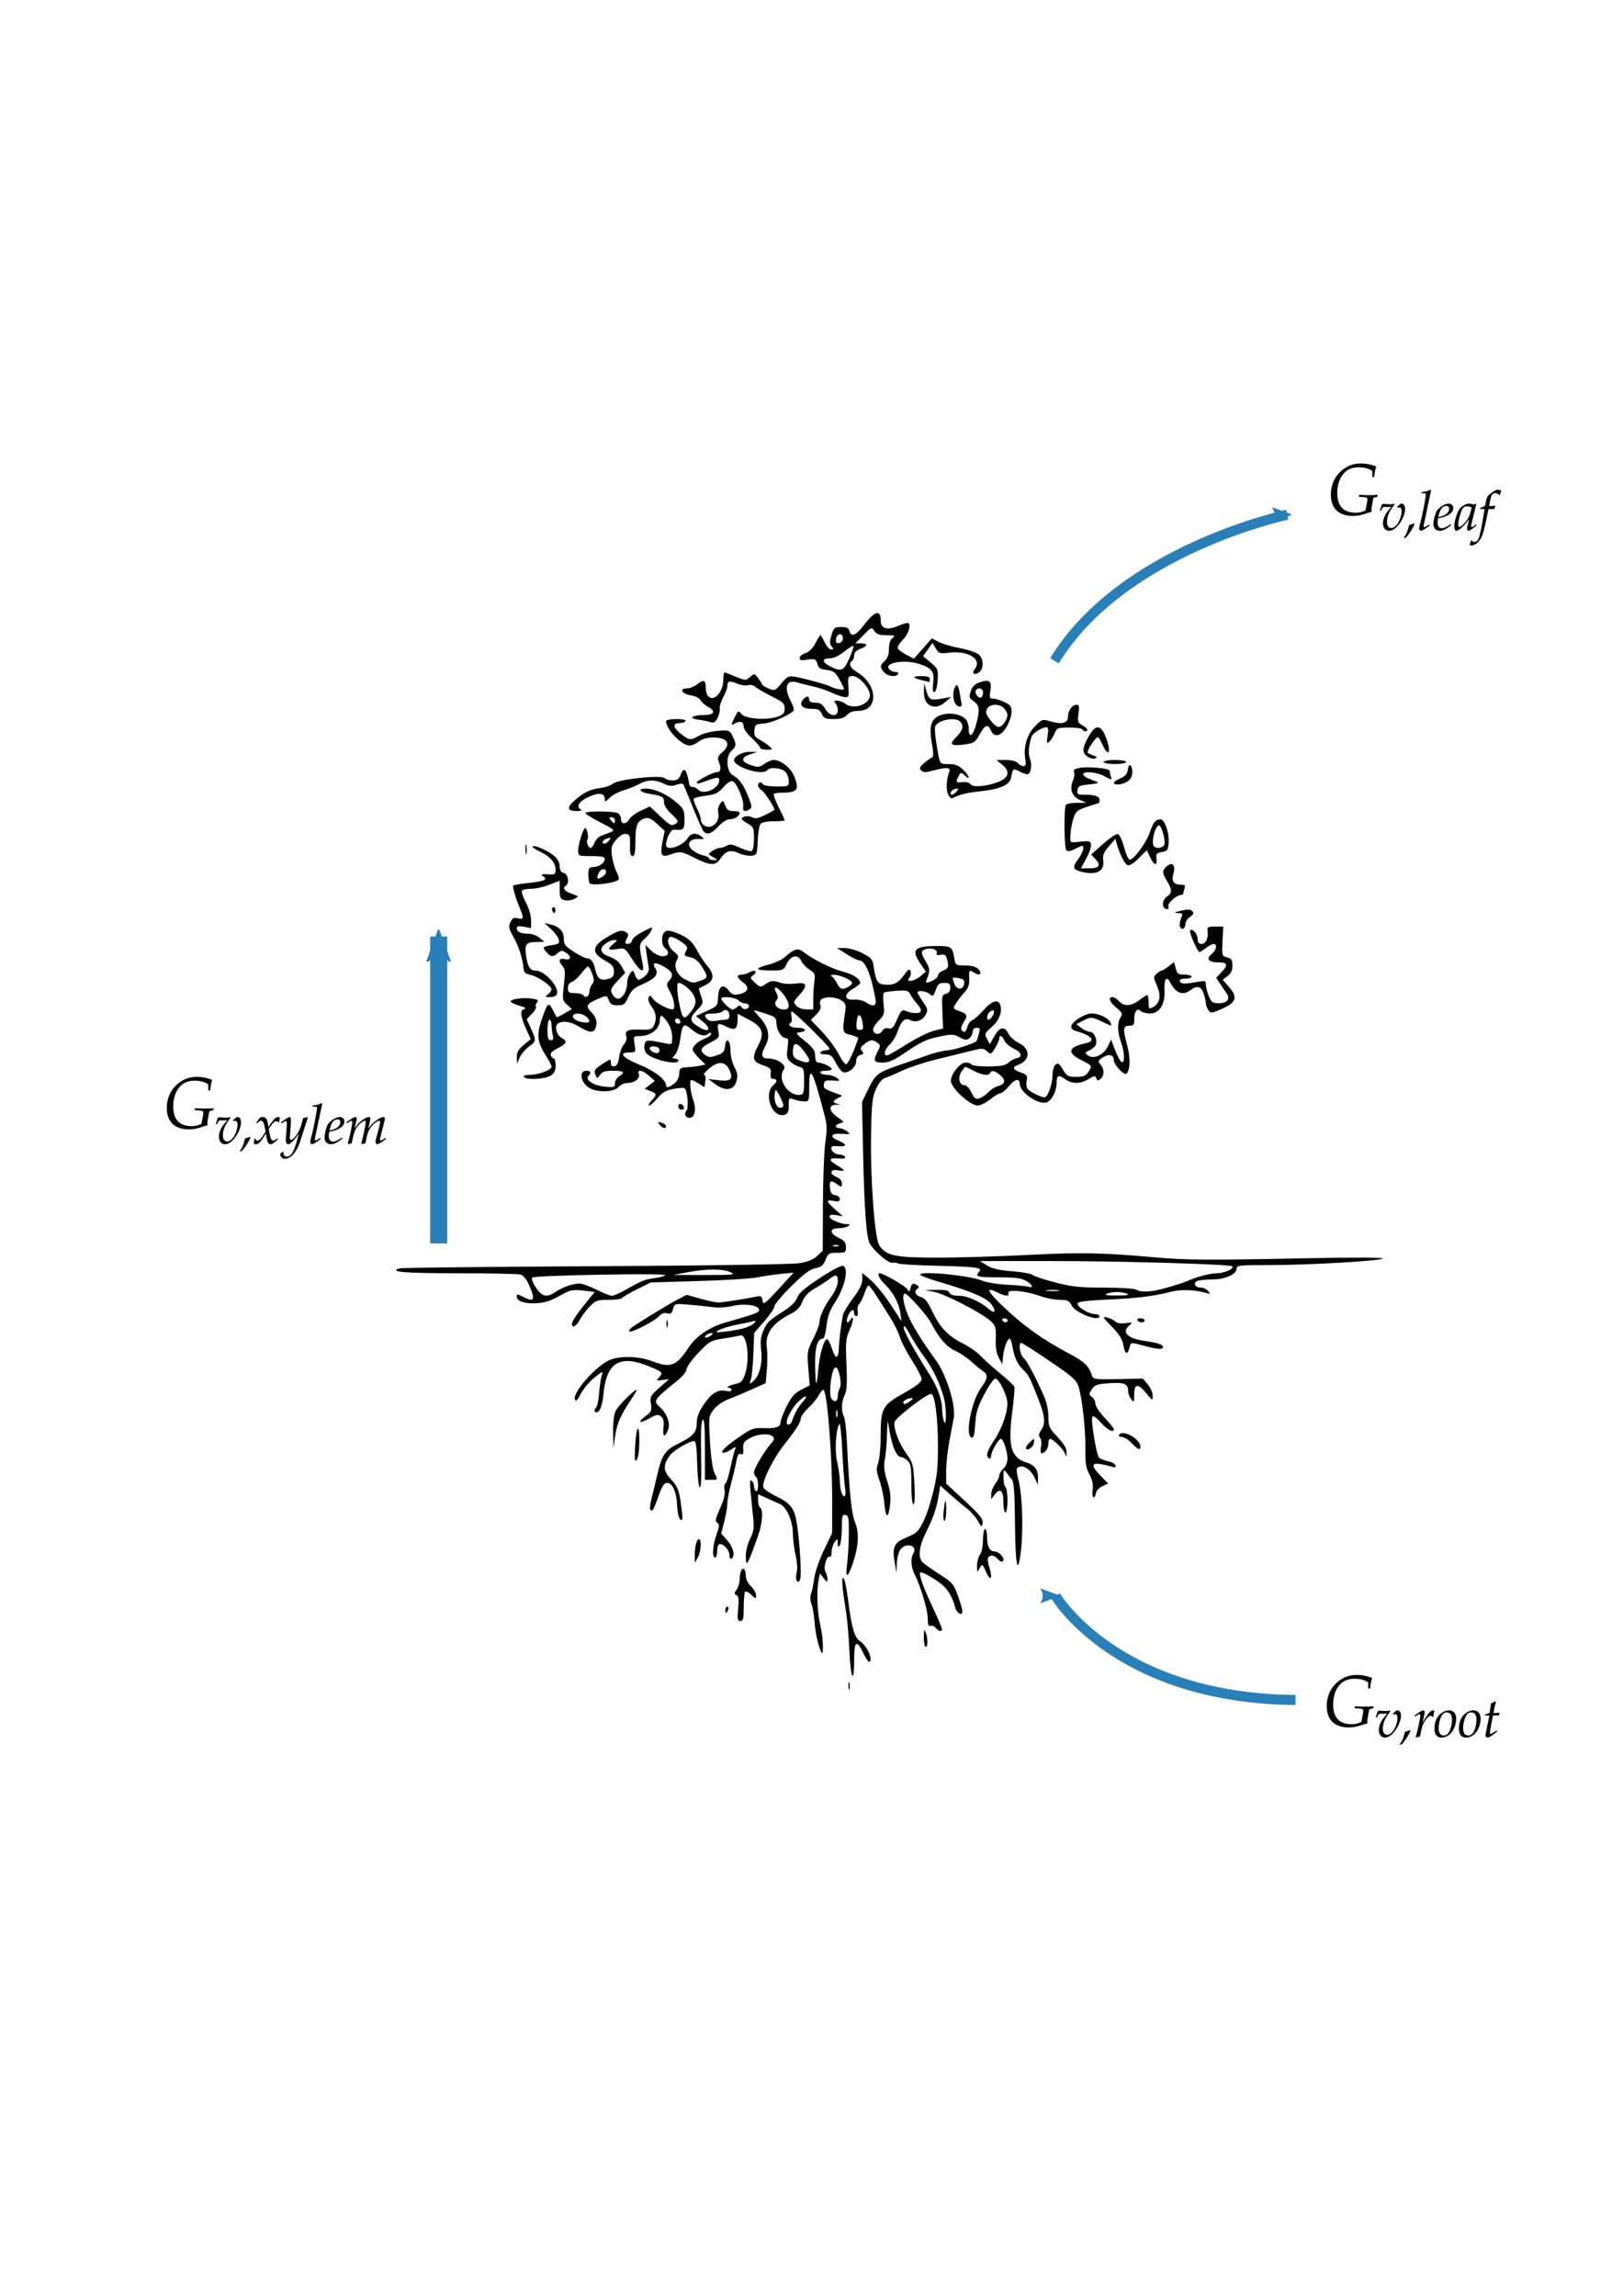<?xml version="1.0" encoding="UTF-8" standalone="no"?>
<!-- Created with Inkscape (http://www.inkscape.org/) -->

<svg
   xmlns:dc="http://purl.org/dc/elements/1.1/"
   xmlns:cc="http://creativecommons.org/ns#"
   xmlns:rdf="http://www.w3.org/1999/02/22-rdf-syntax-ns#"
   xmlns:svg="http://www.w3.org/2000/svg"
   xmlns="http://www.w3.org/2000/svg"
   xmlns:sodipodi="http://sodipodi.sourceforge.net/DTD/sodipodi-0.dtd"
   xmlns:inkscape="http://www.inkscape.org/namespaces/inkscape"
   id="svg8"
   version="1.1"
   viewBox="0 0 210 297"
   height="297mm"
   width="210mm"
   inkscape:version="0.92.2 5c3e80d, 2017-08-06"
   sodipodi:docname="SPAC_waterbalance.svg">
  <sodipodi:namedview
     inkscape:window-maximized="0"
     inkscape:window-y="0"
     inkscape:window-x="46"
     inkscape:window-height="1395"
     inkscape:window-width="2560"
     showgrid="false"
     inkscape:current-layer="layer2"
     inkscape:document-units="mm"
     inkscape:cy="712.57826"
     inkscape:cx="55.41897"
     inkscape:zoom="1"
     inkscape:pageshadow="2"
     inkscape:pageopacity="0.0"
     borderopacity="1.0"
     bordercolor="#666666"
     pagecolor="#ffffff"
     id="base"
     inkscape:snap-bbox="true" />
  <defs
     id="defs2">
    <marker
       inkscape:stockid="Arrow2Mend"
       orient="auto"
       refY="0.0"
       refX="0.0"
       id="marker6195"
       style="overflow:visible;"
       inkscape:isstock="true">
      <path
         id="path6193"
         style="fill-rule:evenodd;stroke-width:0.625;stroke-linejoin:round;stroke:#2980b9;stroke-opacity:1;fill:#2980b9;fill-opacity:1"
         d="M 8.719,4.034 L -2.207,0.016 L 8.719,-4.002 C 6.973,-1.63 6.983,1.616 8.719,4.034 z "
         transform="scale(0.6) rotate(180) translate(0,0)" />
    </marker>
    <marker
       inkscape:stockid="Arrow2Mend"
       orient="auto"
       refY="0.0"
       refX="0.0"
       id="marker6135"
       style="overflow:visible;"
       inkscape:isstock="true">
      <path
         id="path6133"
         style="fill-rule:evenodd;stroke-width:0.625;stroke-linejoin:round;stroke:#2980b9;stroke-opacity:1;fill:#2980b9;fill-opacity:1"
         d="M 8.719,4.034 L -2.207,0.016 L 8.719,-4.002 C 6.973,-1.63 6.983,1.616 8.719,4.034 z "
         transform="scale(0.6) rotate(180) translate(0,0)" />
    </marker>
    <marker
       inkscape:collect="always"
       inkscape:isstock="true"
       style="overflow:visible;"
       id="Arrow2Mend"
       refX="0.0"
       refY="0.0"
       orient="auto"
       inkscape:stockid="Arrow2Mend">
      <path
         transform="scale(0.6) rotate(180) translate(0,0)"
         d="M 8.719,4.034 L -2.207,0.016 L 8.719,-4.002 C 6.973,-1.63 6.983,1.616 8.719,4.034 z "
         style="fill-rule:evenodd;stroke-width:0.625;stroke-linejoin:round;stroke:#2980b9;stroke-opacity:1;fill:#2980b9;fill-opacity:1"
         id="path5232" />
    </marker>
    <marker
       inkscape:isstock="true"
       style="overflow:visible;"
       id="Arrow2Lend"
       refX="0.0"
       refY="0.0"
       orient="auto"
       inkscape:stockid="Arrow2Lend">
      <path
         transform="scale(1.1) rotate(180) translate(1,0)"
         d="M 8.719,4.034 L -2.207,0.016 L 8.719,-4.002 C 6.973,-1.63 6.983,1.616 8.719,4.034 z "
         style="fill-rule:evenodd;stroke-width:0.625;stroke-linejoin:round;stroke:#000000;stroke-opacity:1;fill:#000000;fill-opacity:1"
         id="path5226" />
    </marker>
    <marker
       inkscape:isstock="true"
       style="overflow:visible"
       id="Arrow1Lstart"
       refX="0.0"
       refY="0.0"
       orient="auto"
       inkscape:stockid="Arrow1Lstart">
      <path
         transform="scale(0.8) translate(12.5,0)"
         style="fill-rule:evenodd;stroke:#000000;stroke-width:1pt;stroke-opacity:1;fill:#000000;fill-opacity:1"
         d="M 0.0,0.0 L 5.0,-5.0 L -12.5,0.0 L 5.0,5.0 L 0.0,0.0 z "
         id="path5205" />
    </marker>
  </defs>
  <g
     inkscape:label="Layer 1"
     inkscape:groupmode="layer"
     id="layer1">
    <path
       inkscape:connector-curvature="0"
       id="path663"
       d="m 109.78,218.036 c 0.005,-0.437 0.065,-0.583 0.132,-0.326 0.067,0.257 0.063,0.615 -0.01,0.794 -0.072,0.179 -0.127,-0.032 -0.122,-0.468 z m 0.123,-4.432 c -0.079,-1.783 -0.267,-4.015 -0.416,-4.961 -0.535,-3.385 -0.627,-4.498 -0.371,-4.498 0.14,0 0.402,1.161 0.584,2.58 0.489,3.829 0.844,5.095 1.556,5.561 0.663,0.435 1.383,1.63 1.383,2.297 0,0.718 -0.38,0.425 -0.926,-0.712 -0.874,-1.823 -1.191,-1.601 -1.191,0.836 0,3.33 -0.458,2.514 -0.619,-1.102 z m -3.671,0.066 c -0.422,-1 -0.722,-2.378 -0.833,-3.836 -0.067,-0.873 -0.248,-1.915 -0.403,-2.315 -0.169,-0.436 -0.192,-0.966 -0.057,-1.323 0.124,-0.327 0.314,-1.25 0.422,-2.051 0.11,-0.809 0.666,-2.422 1.253,-3.631 l 1.056,-2.176 0.007,-4.174 c 0.01,-6.022 -0.658,-14.36 -1.151,-14.36 -0.123,0 -0.397,0.327 -0.607,0.728 -0.211,0.4 -0.809,1.124 -1.33,1.609 -0.52,0.485 -0.955,1.08 -0.966,1.323 -0.024,0.543 -0.546,1.377 -2.123,3.388 -1.596,2.036 -3.048,5.065 -2.701,5.632 0.141,0.229 0.93,0.747 1.754,1.151 1.824,0.894 2.282,1.548 2.588,3.694 0.369,2.592 0.589,6.469 0.395,6.975 -0.296,0.77 -0.698,0.047 -0.46,-0.827 0.132,-0.485 0.082,-1.346 -0.13,-2.243 -0.189,-0.8 -0.35,-2.11 -0.358,-2.91 -0.014,-1.513 -0.794,-3.329 -1.593,-3.711 -0.218,-0.104 -0.962,-0.442 -1.654,-0.75 l -1.257,-0.56 v 0.775 c 0,0.426 0.119,0.848 0.265,0.938 0.425,0.263 0.306,2.05 -0.24,3.597 -1.382,3.917 -1.612,4.296 -1.612,2.654 0,-0.612 0.253,-1.608 0.561,-2.213 0.476,-0.933 0.534,-1.363 0.382,-2.834 -0.478,-4.631 -0.486,-4.852 -0.184,-4.665 0.164,0.102 0.299,0.409 0.299,0.683 0,0.274 0.119,0.572 0.265,0.661 0.157,0.097 0.265,-0.213 0.265,-0.763 0,-0.509 -0.119,-1 -0.265,-1.09 -0.146,-0.09 -0.265,-0.354 -0.265,-0.588 0,-0.465 1.371,-2.767 2.213,-3.715 0.41,-0.462 0.46,-0.671 0.218,-0.912 -0.464,-0.464 -2.038,-0.333 -3.023,0.251 -0.716,0.425 -0.852,0.653 -0.797,1.341 0.05,0.628 -0.026,0.793 -0.315,0.682 -0.275,-0.106 -0.43,0.135 -0.559,0.868 -0.098,0.558 -0.403,1.845 -0.678,2.861 -0.275,1.016 -0.499,2.211 -0.499,2.656 0,0.445 -0.18,1.502 -0.401,2.347 l -0.401,1.538 0.797,0.908 c 0.789,0.898 1.045,2.028 0.533,2.345 -0.149,0.092 -0.265,-0.125 -0.265,-0.499 0,-0.668 -0.946,-1.587 -1.366,-1.327 -0.122,0.075 -0.221,0.487 -0.221,0.915 0,0.428 -0.119,0.778 -0.265,0.778 -0.414,0 -0.313,-1.591 0.189,-2.991 0.385,-1.073 0.398,-1.307 0.088,-1.499 -0.303,-0.187 -0.238,-0.519 0.367,-1.865 0.495,-1.103 0.686,-1.882 0.586,-2.385 -0.082,-0.411 -0.039,-0.785 0.096,-0.832 0.135,-0.047 0.42,-0.918 0.634,-1.937 0.214,-1.019 0.48,-2.09 0.592,-2.381 0.199,-0.518 0.189,-0.519 -0.528,-0.05 -0.402,0.263 -0.863,0.435 -1.024,0.381 -0.372,-0.124 0.45,-0.893 2.369,-2.214 1.258,-0.866 1.685,-1.021 2.702,-0.977 1.782,0.076 2.398,-0.11 2.398,-0.726 0,-0.292 0.358,-1.241 0.795,-2.107 0.619,-1.226 1.037,-1.699 1.887,-2.132 l 1.091,-0.557 -0.179,-2.209 c -0.171,-2.11 -0.143,-2.281 0.627,-3.806 0.443,-0.878 0.806,-1.824 0.806,-2.101 0,-0.743 0.64,-2.138 1.566,-3.411 0.482,-0.663 0.816,-1.448 0.816,-1.918 0,-0.922 -0.215,-0.983 -1.089,-0.309 -0.347,0.268 -1.186,0.809 -1.863,1.201 -0.885,0.513 -1.348,1.003 -1.642,1.737 -0.306,0.764 -0.706,1.171 -1.582,1.609 -2.297,1.147 -3.29,2.593 -3.002,4.368 0.083,0.51 0.082,1.741 -0.001,2.735 l -0.152,1.809 -1.751,0.793 c -0.963,0.436 -2.325,1.009 -3.027,1.273 -0.773,0.29 -1.541,0.827 -1.948,1.36 -0.662,0.868 -0.669,0.925 -0.485,4.124 0.107,1.869 0.344,3.569 0.559,4.012 0.482,0.993 0.5,0.952 -0.421,0.952 H 91.208 v -4.022 c 0,-2.94 -0.079,-3.943 -0.293,-3.729 -0.198,0.198 -0.262,1.672 -0.198,4.551 0.061,2.762 0.002,4.227 -0.17,4.17 -0.149,-0.05 -0.297,-1.377 -0.339,-3.043 -0.053,-2.109 -0.167,-2.953 -0.397,-2.948 -0.639,0.015 -2.672,1.218 -3.134,1.855 -0.929,1.282 -0.894,1.956 0.162,3.125 0.792,0.876 1.01,1.371 1.208,2.737 0.338,2.34 0.327,2.775 -0.063,2.385 -0.173,-0.173 -0.34,-0.96 -0.371,-1.75 -0.069,-1.75 -0.59,-2.937 -1.289,-2.937 -0.39,0 -0.657,0.404 -1.12,1.696 -0.66,1.843 -0.784,2.054 -1.051,1.787 -0.097,-0.097 -0.032,-0.742 0.145,-1.433 0.177,-0.691 0.496,-2.015 0.708,-2.942 0.623,-2.713 1.03,-3.341 2.689,-4.153 1.991,-0.974 2.455,-1.488 2.455,-2.716 0,-0.685 0.26,-1.405 0.802,-2.224 1.039,-1.569 1.909,-2.14 2.919,-1.919 0.485,0.106 0.777,0.063 0.777,-0.115 0,-0.157 -0.139,-0.286 -0.309,-0.286 -0.554,0 -0.003,-0.322 0.85,-0.496 0.674,-0.138 0.903,-0.372 1.2,-1.226 0.691,-1.986 0.273,-5.321 -0.633,-5.047 -0.246,0.074 -1.221,0.254 -2.167,0.399 -1.636,0.251 -1.794,0.342 -3.241,1.869 -0.837,0.883 -1.521,1.833 -1.521,2.112 0,0.279 -0.488,0.901 -1.084,1.382 -3.235,2.61 -3.284,2.686 -2.319,3.546 0.853,0.76 1.331,2.073 1.036,2.847 -0.425,1.119 -0.75,1.026 -0.615,-0.175 0.095,-0.841 0.016,-1.223 -0.309,-1.493 -0.376,-0.312 -0.586,-0.279 -1.501,0.236 -1.312,0.738 -1.635,0.548 -0.498,-0.292 0.747,-0.552 0.821,-0.723 0.683,-1.589 -0.144,-0.902 -0.066,-1.049 1.102,-2.085 l 1.256,-1.115 -0.859,0.121 c -0.819,0.115 -0.839,0.098 -0.421,-0.364 0.542,-0.599 0.469,-0.673 -1.426,-1.444 -3.676,-1.497 -5.41,-0.431 -5.779,3.551 -0.141,1.522 -0.486,2.439 -0.917,2.439 -0.323,0 -0.329,-0.347 -0.013,-0.675 0.133,-0.138 0.295,-0.966 0.36,-1.839 0.065,-0.873 0.214,-1.885 0.332,-2.249 0.204,-0.629 0.157,-0.615 -0.955,0.284 -0.643,0.52 -1.434,1.461 -1.758,2.092 -0.442,0.861 -0.629,1.039 -0.754,0.714 -0.301,-0.785 2.192,-3.757 4.12,-4.913 1.247,-0.748 3.957,-0.761 5.884,-0.028 2.426,0.922 3.098,0.662 4.759,-1.841 0.953,-1.435 2.68,-2.586 4.778,-3.185 3.856,-1.1 4.29,-1.263 4.29,-1.611 0,-0.6 -1.886,-0.88 -3.43,-0.51 -0.778,0.187 -1.887,0.257 -2.546,0.161 -0.642,-0.094 -2.025,-0.24 -3.074,-0.325 -1.899,-0.154 -1.907,-0.152 -2.084,0.555 -0.144,0.573 -0.292,0.681 -0.769,0.562 -0.401,-0.101 -0.751,0.032 -1.091,0.414 -0.534,0.6 -3.559,2.147 -3.775,1.931 -0.071,-0.071 -0.018,-0.24 0.118,-0.374 0.353,-0.35 4.796,-3.08 6.146,-3.775 l 1.136,-0.586 1.774,0.494 c 0.976,0.272 2.012,0.495 2.303,0.496 0.495,0.002 3.352,-0.439 4.942,-0.763 0.604,-0.123 0.721,-0.047 0.794,0.517 0.078,0.604 0.255,0.477 2.062,-1.479 l 1.976,-2.141 -1.712,0.171 c -0.941,0.094 -2.307,0.297 -3.035,0.451 -0.728,0.154 -4.121,0.364 -7.541,0.465 l -6.218,0.185 -1.796,0.901 c -0.988,0.495 -1.858,1.001 -1.934,1.124 -0.076,0.123 -0.857,0.223 -1.736,0.223 -1.46,0 -1.671,0.075 -2.432,0.867 -0.458,0.477 -1.036,1.251 -1.284,1.72 -0.46,0.87 -1.004,1.139 -1.004,0.496 0,-0.339 0.733,-1.397 2.259,-3.26 l 0.687,-0.839 -1.455,-0.182 c -1.099,-0.137 -1.653,-0.078 -2.266,0.243 -0.446,0.234 -1.161,0.608 -1.587,0.832 -1.695,0.89 -4.781,0.712 -4.781,-0.275 0,-0.369 0.078,-0.37 0.781,-0.007 1.489,0.77 1.67,0.432 0.808,-1.516 -0.336,-0.76 -0.744,-1.251 -1.124,-1.353 -0.328,-0.088 -4.013,-0.162 -8.188,-0.164 -6.842,-0.003 -8.916,-0.181 -7.428,-0.638 0.257,-0.079 11.659,-0.202 25.338,-0.274 14.921,-0.078 25.497,-0.238 26.437,-0.398 1.062,-0.182 1.791,-0.483 2.266,-0.938 l 0.7,-0.67 0.023,-6.03 c 0.013,-3.316 0.154,-6.917 0.314,-8.002 0.234,-1.584 0.216,-2.258 -0.088,-3.427 -1.534,-5.894 -2.002,-6.773 -2.002,-3.757 0,1.842 -0.021,1.905 -0.644,1.905 -0.354,0 -0.95,-0.116 -1.323,-0.258 -0.657,-0.25 -0.679,-0.225 -0.679,0.776 0,0.795 -0.12,1.072 -0.519,1.199 -1.624,0.516 -2.826,-2.704 -1.439,-3.855 0.492,-0.408 0.471,-0.772 -0.045,-0.772 -0.295,0 -0.391,-0.204 -0.331,-0.705 0.075,-0.62 -0.05,-0.75 -1.039,-1.08 -1.33,-0.445 -1.432,-0.944 -0.539,-2.63 0.82,-1.548 0.501,-2.346 -1.315,-3.295 l -1.387,-0.725 -0.004,0.712 c -0.007,1.253 -0.339,1.505 -1.33,1.01 -1.218,-0.608 -1.358,-0.55 -1.165,0.476 0.16,0.856 0.109,0.939 -0.896,1.451 -1.388,0.708 -1.581,1.061 -0.886,1.624 0.496,0.401 0.687,0.415 1.563,0.116 0.838,-0.286 1.012,-0.476 1.083,-1.178 0.129,-1.282 0.71,-0.821 0.71,0.562 0,0.668 0.223,1.601 0.509,2.133 0.407,0.756 0.458,1.123 0.256,1.832 -0.336,1.18 -1.432,1.331 -2.724,0.376 l -0.901,-0.665 1.358,0.161 c 1.575,0.186 1.915,-0.178 1.324,-1.417 -0.503,-1.054 -1.446,-1.086 -2.6,-0.089 -0.509,0.44 -0.798,0.8 -0.641,0.8 0.166,2.6e-4 0.236,0.332 0.168,0.797 l -0.117,0.797 -0.896,-0.554 c -0.658,-0.407 -0.903,-0.46 -0.925,-0.201 -0.06,0.728 0.086,1.638 0.414,2.568 0.379,1.074 0.132,2.15 -0.493,2.15 -0.558,0 -0.783,-0.489 -0.425,-0.921 0.324,-0.39 0.118,-2.681 -0.262,-2.916 -0.113,-0.07 -0.765,-0.022 -1.45,0.106 -0.958,0.179 -1.427,0.453 -2.033,1.188 -0.433,0.525 -0.919,0.955 -1.079,0.955 -0.16,0 -0.033,-0.276 0.284,-0.612 0.742,-0.79 0.725,-0.931 -0.149,-1.264 l -0.725,-0.275 0.658,-0.515 0.658,-0.515 -0.742,-0.659 c -0.858,-0.761 -1.576,-0.882 -1.323,-0.223 0.211,0.549 -0.574,1.152 -1.498,1.152 -0.376,0 -0.888,0.238 -1.137,0.529 -0.533,0.622 -2.563,0.728 -3.628,0.189 -1.236,-0.625 -1.605,-2.306 -0.506,-2.306 0.553,0 0.646,0.279 0.23,0.694 -0.475,0.475 0.693,1.225 2.12,1.362 1.214,0.117 1.326,0.08 1.326,-0.433 0,-0.308 0.238,-0.709 0.529,-0.891 0.843,-0.527 0.624,-0.732 -0.779,-0.732 -1.018,0 -1.392,0.12 -1.687,0.541 -0.332,0.474 -0.399,0.488 -0.544,0.111 -0.272,-0.709 -0.21,-0.817 0.893,-1.546 1.026,-0.679 1.058,-0.683 1.058,-0.148 0,0.384 0.141,0.525 0.463,0.463 0.322,-0.062 0.508,-0.427 0.612,-1.2 0.082,-0.611 0.36,-1.345 0.619,-1.631 0.292,-0.323 0.407,-0.719 0.303,-1.046 -0.229,-0.722 0.225,-0.932 1.868,-0.865 1.153,0.047 1.442,-0.034 1.675,-0.468 0.435,-0.813 0.334,-1.743 -0.274,-2.516 -0.323,-0.41 -0.485,-0.887 -0.388,-1.14 0.145,-0.378 0.219,-0.36 0.572,0.144 0.364,0.52 1.924,1.365 2.519,1.365 0.419,0 0.243,-1.287 -0.31,-2.272 -0.492,-0.875 -0.504,-1.007 -0.132,-1.418 0.655,-0.724 0.484,-1.198 -0.666,-1.844 -1.184,-0.665 -1.602,-0.557 -1.079,0.28 0.446,0.714 -0.07,1.304 -1.787,2.043 -0.992,0.427 -1.36,0.768 -1.741,1.612 -0.426,0.944 -0.588,1.071 -1.375,1.071 -0.705,0 -0.944,-0.137 -1.14,-0.652 -0.244,-0.642 -0.263,-0.646 -1.25,-0.241 -1.646,0.675 -1.821,0.977 -1.025,1.773 0.676,0.676 0.835,1.328 0.523,2.141 -0.225,0.585 -0.855,0.51 -2.088,-0.25 -1.088,-0.67 -2.103,-0.823 -2.748,-0.414 -0.498,0.315 -0.178,1.514 0.502,1.878 0.772,0.413 0.651,0.718 -0.524,1.317 -0.718,0.366 -1.002,0.661 -0.898,0.931 0.084,0.218 0.258,0.396 0.388,0.396 0.13,0 0.236,0.403 0.236,0.896 0,0.66 -0.172,1.008 -0.652,1.323 -0.722,0.473 -3.185,0.589 -3.449,0.163 -0.097,-0.158 0.221,-0.265 0.787,-0.265 1.1,0 2.785,-0.636 2.785,-1.05 0,-0.156 -0.285,-0.728 -0.634,-1.27 -1.191,-1.854 -1.33,-2.766 -0.706,-4.626 0.815,-2.429 0.939,-2.554 1.479,-1.492 0.251,0.494 0.487,0.933 0.523,0.975 0.036,0.042 0.493,-0.175 1.015,-0.484 l 0.95,-0.561 -0.627,-0.575 c -0.597,-0.548 -0.616,-0.666 -0.398,-2.549 0.185,-1.598 0.155,-2.056 -0.158,-2.402 -0.617,-0.681 -0.486,-1.129 0.275,-0.939 0.83,0.208 0.901,-0.361 0.107,-0.857 -0.467,-0.292 -0.627,-0.281 -1.013,0.069 -0.594,0.538 -0.898,0.523 -1.434,-0.069 -0.617,-0.682 -0.571,-0.75 0.636,-0.943 0.955,-0.153 1.056,-0.237 0.906,-0.761 -0.093,-0.324 -0.546,-0.931 -1.008,-1.348 l -0.84,-0.759 0.794,0.184 c 1.139,0.264 1.72,0.892 1.72,1.859 0,0.715 0.193,0.965 1.294,1.679 0.712,0.461 1.471,0.838 1.687,0.838 0.53,0 0.89,0.489 1.106,1.503 0.241,1.126 0.665,1.435 1.617,1.18 0.635,-0.17 0.778,-0.35 0.778,-0.978 0,-0.63 -0.201,-0.881 -1.11,-1.382 -1.963,-1.083 -1.769,-1.99 0.713,-3.34 1.058,-0.576 1.414,-0.658 1.85,-0.425 0.429,0.229 0.484,0.391 0.271,0.789 -0.357,0.667 -0.339,0.8 0.111,0.8 0.208,0 0.448,-0.217 0.532,-0.481 0.127,-0.399 0.77,-0.836 2.33,-1.584 0.523,-0.251 0.106,0.616 -0.624,1.299 -0.865,0.808 -0.865,0.815 -0.351,3.346 0.268,1.316 -0.29,1.065 -1.364,-0.615 -0.936,-1.463 -0.952,-1.474 -1.981,-1.3 -1.183,0.2 -1.293,0.03 -0.442,-0.68 0.569,-0.475 0.572,-0.497 0.066,-0.497 -0.291,0 -0.821,0.243 -1.177,0.539 -0.801,0.667 -0.53,1.251 0.786,1.694 0.552,0.186 1.08,0.63 1.374,1.157 l 0.478,0.855 -0.927,0.978 c -1.028,1.085 -1.094,1.316 -0.573,2.028 0.676,0.924 1.758,-0.191 1.758,-1.811 0,-0.327 0.17,-0.825 0.377,-1.107 0.364,-0.495 0.387,-0.487 0.661,0.23 0.183,0.479 0.402,0.677 0.615,0.555 0.842,-0.479 1.241,-1.017 1.137,-1.534 -0.061,-0.307 -0.184,-1.092 -0.273,-1.745 l -0.162,-1.186 0.755,0.723 c 0.441,0.422 1.052,0.723 1.468,0.723 0.793,0 0.951,-0.531 0.316,-1.058 -0.499,-0.414 -0.516,-1.688 -0.028,-2.093 0.283,-0.235 0.638,-0.202 1.521,0.14 1.43,0.554 2.064,1.111 2.732,2.402 0.286,0.554 0.859,1.406 1.272,1.893 0.921,1.087 0.854,1.871 -0.205,2.412 -0.437,0.223 -0.834,0.427 -0.884,0.452 -0.05,0.025 0.063,0.472 0.251,0.991 0.329,0.911 0.31,0.978 -0.54,1.854 -1.02,1.053 -0.959,1.443 0.348,2.214 1.28,0.755 1.586,0.204 0.417,-0.75 l -0.886,-0.723 1.404,-0.641 c 1.357,-0.619 1.406,-0.679 1.459,-1.772 0.071,-1.466 0.618,-1.836 1.354,-0.913 0.463,0.58 0.675,0.655 1.408,0.494 1.166,-0.256 1.359,-0.878 0.474,-1.523 -0.839,-0.611 -0.905,-0.998 -0.172,-0.998 0.293,0 0.764,-0.144 1.046,-0.321 0.654,-0.409 1.05,-0.051 0.438,0.396 -0.425,0.31 -0.408,0.382 0.23,0.981 0.572,0.537 0.763,0.591 1.139,0.322 0.847,-0.608 1.18,-0.667 2.027,-0.36 0.495,0.179 1.363,0.236 2.083,0.137 1.514,-0.208 1.64,0.221 0.448,1.526 -0.735,0.805 -0.759,0.894 -0.356,1.339 0.252,0.279 0.8,0.477 1.317,0.477 h 0.885 l 0.003,-1.389 c 0.002,-0.764 0.069,-1.806 0.15,-2.315 0.129,-0.814 0.05,-0.989 -0.648,-1.446 -0.437,-0.286 -0.922,-0.8 -1.078,-1.143 -0.406,-0.89 -1.362,-0.685 -1.866,0.4 -0.385,0.828 -0.448,0.854 -2.051,0.86 -0.91,0.003 -1.654,-0.091 -1.654,-0.209 0,-0.118 0.625,-0.37 1.389,-0.561 0.764,-0.19 1.687,-0.615 2.051,-0.944 1.204,-1.088 1.723,-1.236 2.419,-0.693 1.26,0.984 3.636,2.169 5.129,2.557 1.341,0.349 2.206,0.923 2.233,1.482 0.005,0.095 -0.417,0.423 -0.937,0.73 -1.235,0.729 -1.161,1.512 0.133,1.407 0.488,-0.04 1.164,0.109 1.502,0.331 1.031,0.675 1.436,0.529 1.262,-0.457 -0.555,-3.146 -1.329,-4.961 -2.116,-4.961 -0.191,0 -0.91,-0.357 -1.598,-0.794 l -1.252,-0.794 h 0.987 c 0.543,0 1.572,0.297 2.288,0.66 1.137,0.576 1.321,0.785 1.455,1.654 0.299,1.941 0.499,2.312 1.297,2.404 1.236,0.142 1.88,-0.15 2.618,-1.187 0.573,-0.805 0.729,-0.901 0.87,-0.533 0.095,0.247 0.025,0.626 -0.154,0.842 -0.547,0.658 0.654,0.492 1.451,-0.202 l 0.684,-0.595 -0.67,-0.978 c -1.277,-1.866 -0.857,-2.319 2.159,-2.326 1.787,-0.004 1.95,0.114 2.188,1.575 0.149,0.916 0.178,0.935 1.402,0.942 0.816,0.005 1.406,0.164 1.7,0.457 0.566,0.566 0.233,0.947 -0.454,0.518 -0.735,-0.459 -0.762,-0.432 -0.715,0.731 0.032,0.793 -0.123,1.232 -0.627,1.786 -0.368,0.404 -0.859,1.042 -1.091,1.417 -0.415,0.672 -0.408,0.688 0.481,1.009 1.016,0.368 1.082,0.567 0.483,1.481 -0.231,0.352 -0.343,0.765 -0.249,0.917 0.289,0.468 0.603,0.308 0.78,-0.397 0.093,-0.37 0.374,-0.749 0.624,-0.842 0.25,-0.093 0.912,-0.683 1.47,-1.312 1.084,-1.22 1.892,-1.459 2.153,-0.636 0.284,0.893 -0.15,1.984 -1.132,2.847 -0.903,0.794 -0.936,0.878 -0.59,1.524 l 0.366,0.683 0.557,-0.992 c 0.71,-1.265 1.318,-1.393 1.838,-0.387 0.22,0.426 0.822,0.974 1.336,1.218 1.552,0.737 1.53,2.226 -0.041,2.823 -0.847,0.322 -0.757,0.612 0.31,0.998 0.823,0.298 0.901,0.41 0.763,1.1 -0.097,0.483 -0.019,0.897 0.208,1.114 0.404,0.386 1.698,1.001 2.107,1.001 0.413,0 1.032,-1.722 1.032,-2.87 0,-0.589 0.168,-1.174 0.39,-1.358 0.324,-0.269 0.486,-0.161 0.952,0.629 0.509,0.863 0.671,0.953 1.721,0.953 0.947,0 1.238,-0.122 1.597,-0.67 0.51,-0.779 0.521,-0.763 -0.989,-1.525 -1.847,-0.932 -1.631,-1.675 0.629,-2.158 1.387,-0.297 0.801,-1.001 -1.338,-1.606 -0.375,-0.106 -0.578,-0.339 -0.527,-0.604 0.121,-0.628 1.753,-1.64 2.645,-1.64 0.929,0 2.207,0.623 2.421,1.181 0.195,0.509 0.225,0.512 -1.088,-0.123 -1.323,-0.639 -1.453,-0.645 -2.503,-0.102 l -0.826,0.427 0.641,0.493 c 0.353,0.271 0.853,0.495 1.113,0.499 0.52,0.006 0.97,0.928 0.789,1.617 -0.063,0.242 -0.431,0.585 -0.818,0.761 -0.669,0.305 -0.679,0.337 -0.209,0.681 0.727,0.532 2.032,-0.069 2.564,-1.18 l 0.417,-0.871 0.533,1.403 c 0.293,0.772 0.671,1.449 0.84,1.505 0.435,0.145 0.387,-1.234 -0.09,-2.588 -0.484,-1.371 -0.506,-2.474 -0.066,-3.193 0.293,-0.477 0.231,-0.622 -0.532,-1.253 -0.891,-0.737 -1.124,-1.375 -0.502,-1.375 0.196,0 0.571,0.238 0.835,0.529 0.645,0.713 1.575,0.666 2.622,-0.132 0.477,-0.364 0.945,-0.661 1.041,-0.661 0.095,0 0.173,0.421 0.173,0.935 0,0.861 0.043,0.912 0.542,0.645 0.927,-0.496 1.118,-1.473 0.542,-2.775 -0.482,-1.089 -0.484,-1.169 -0.048,-1.564 0.253,-0.229 0.551,-0.417 0.662,-0.417 0.111,0 0.516,-0.247 0.9,-0.549 l 0.698,-0.549 0.211,0.814 c 0.184,0.712 0.326,0.814 1.129,0.814 0.505,0 0.918,0.119 0.918,0.265 0,0.146 -0.367,0.265 -0.816,0.265 -0.538,0 -0.777,0.113 -0.701,0.331 0.127,0.366 0.57,0.383 2.244,0.086 1.032,-0.183 1.124,-0.153 1.124,0.362 0,0.308 0.173,0.974 0.383,1.478 0.336,0.805 0.5,0.918 1.331,0.918 1.056,0 1.489,-0.578 0.97,-1.293 -0.171,-0.235 -0.544,-0.781 -0.829,-1.213 l -0.519,-0.786 0.655,-0.683 c 0.933,-0.974 0.833,-1.316 -0.388,-1.316 -1.269,0 -1.625,-0.451 -0.851,-1.077 0.622,-0.504 0.771,-1.307 0.241,-1.298 -0.182,0.003 -0.628,0.239 -0.992,0.523 -0.364,0.285 -0.73,0.52 -0.815,0.523 -0.258,0.01 -1.403,-2.627 -1.221,-2.809 0.302,-0.302 0.977,0.478 0.977,1.128 0,0.451 0.149,0.629 0.524,0.629 0.551,0 0.91,-0.836 0.752,-1.75 -0.072,-0.42 0.082,-0.499 0.972,-0.499 h 1.058 l -0.091,1.907 c -0.089,1.864 -0.076,1.911 0.595,2.079 0.568,0.143 0.687,0.325 0.687,1.057 0,0.623 -0.187,1.026 -0.631,1.36 l -0.631,0.475 0.763,0.869 c 1.248,1.422 1.039,2.067 -0.952,2.942 -1.242,0.545 -1.337,0.552 -1.654,0.119 -0.185,-0.253 -0.336,-0.657 -0.336,-0.899 0,-0.242 -0.131,-0.814 -0.29,-1.272 -0.317,-0.91 -0.858,-1.048 -1.678,-0.428 -1.016,0.768 -1.921,0.427 -2.651,-0.999 -0.456,-0.892 -0.809,-0.413 -0.729,0.991 0.104,1.834 -0.639,3.043 -1.87,3.043 -0.482,0 -1.01,-0.133 -1.171,-0.294 -0.467,-0.467 -0.87,-0.018 -0.87,0.972 0,0.795 -0.084,0.91 -0.661,0.91 -0.803,0 -0.84,0.423 -0.23,2.62 0.422,1.517 0.35,3.278 -0.146,3.584 -0.336,0.208 -1.609,-1.178 -1.609,-1.751 0,-0.715 -0.637,-0.864 -1.442,-0.337 -0.628,0.412 -0.654,0.494 -0.286,0.901 0.515,0.569 0.52,1.437 0.012,1.859 -0.318,0.264 -0.424,0.248 -0.551,-0.083 -0.138,-0.359 -0.261,-0.346 -0.995,0.102 -1.072,0.654 -2.15,0.651 -3.076,-0.008 -0.847,-0.603 -1.069,-0.482 -1.069,0.579 0,1.005 -0.659,2.246 -1.301,2.449 -1.074,0.341 -3.462,-1.311 -3.462,-2.394 0,-0.765 -0.622,-0.65 -1.367,0.254 -0.434,0.526 -0.942,0.957 -1.13,0.957 -0.188,0 -0.791,0.357 -1.34,0.794 -0.549,0.437 -1.264,0.794 -1.588,0.794 -0.914,0 -3.076,-1.873 -3.455,-2.994 -0.252,-0.744 1.066,-2.562 1.857,-2.562 0.353,0 0.714,0.117 0.803,0.26 0.088,0.143 1.078,0.252 2.198,0.243 1.581,-0.014 2.156,-0.125 2.567,-0.498 0.291,-0.264 0.767,-0.524 1.058,-0.577 0.821,-0.149 0.625,-0.762 -0.397,-1.242 -0.509,-0.239 -1.044,-0.703 -1.187,-1.03 -0.283,-0.645 -0.664,-0.796 -0.666,-0.264 -5.3e-4,0.182 -0.245,0.731 -0.543,1.219 -0.52,0.852 -0.562,0.87 -1.047,0.431 -0.473,-0.428 -0.614,-0.43 -2.169,-0.034 -0.915,0.233 -2.891,0.721 -4.392,1.085 -1.5,0.364 -3.465,1.008 -4.366,1.432 -0.901,0.424 -1.914,0.854 -2.252,0.956 -0.39,0.118 -0.821,0.637 -1.176,1.418 -0.489,1.075 -0.572,1.824 -0.648,5.863 -0.107,5.721 0.462,13.459 1.058,14.367 0.895,1.365 1.989,1.6 7.467,1.604 2.765,0.002 8.063,-0.155 11.774,-0.348 6.671,-0.347 9.7,-0.293 16.14,0.287 4.282,0.386 6.944,0.406 19.579,0.148 6.416,-0.131 10.349,-0.119 10.186,0.032 -0.343,0.318 -9.692,0.849 -14.883,0.846 -3.778,-0.002 -4.035,0.029 -4.035,0.497 0,0.69 -1.506,1.352 -3.083,1.357 -0.706,0.002 -1.543,0.073 -1.86,0.158 -0.745,0.2 -0.505,0.896 0.308,0.896 0.33,0 0.764,0.199 0.964,0.443 0.327,0.398 0.297,0.423 -0.298,0.245 -1.369,-0.409 -3.204,-0.478 -4.425,-0.167 -2.37,0.605 -4.436,0.863 -8.253,1.031 -2.64,0.116 -3.848,0.267 -3.922,0.49 -0.135,0.407 1.455,1.395 2.247,1.396 0.327,5.3e-4 0.595,0.12 0.595,0.266 0,0.774 -3.104,-0.419 -3.604,-1.384 -0.328,-0.633 -0.538,-0.733 -1.553,-0.733 -0.646,0 -1.803,-0.227 -2.573,-0.505 -1.829,-0.661 -4.261,-0.89 -4.067,-0.383 0.183,0.478 -0.367,0.454 -1.396,-0.059 -1.639,-0.818 -1.375,-0.199 0.802,1.881 2.534,2.421 5.087,4.244 8.325,5.945 2.129,1.119 2.706,1.671 3.111,2.977 0.128,0.414 0.491,0.457 3.348,0.397 l 3.204,-0.067 0.64,0.742 c 0.352,0.408 0.64,1.061 0.64,1.449 0,0.706 -0.002,0.705 -0.813,-0.279 -1.098,-1.333 -1.566,-1.292 -1.577,0.138 -0.008,1.046 -0.035,1.089 -0.397,0.611 -0.214,-0.282 -0.388,-0.774 -0.388,-1.092 0,-0.9 -0.517,-1.104 -2.462,-0.969 -1.557,0.108 -1.859,0.214 -2.234,0.786 -0.403,0.615 -0.402,0.685 0.015,0.99 0.247,0.18 0.448,0.577 0.448,0.881 0,0.304 0.536,1.12 1.191,1.813 0.655,0.693 1.191,1.354 1.191,1.469 0,0.526 -0.819,0.112 -1.695,-0.857 -0.646,-0.715 -1.007,-0.95 -1.097,-0.714 -0.191,0.498 0.552,4.937 0.882,5.266 0.15,0.15 0.663,0.353 1.138,0.45 0.476,0.097 0.919,0.341 0.986,0.541 0.092,0.275 -0.033,0.315 -0.509,0.164 -0.347,-0.11 -1.018,-0.26 -1.491,-0.334 -1.15,-0.179 -1.122,0.295 0.093,1.539 l 0.953,0.976 -0.755,0.361 c -0.436,0.208 -0.79,0.612 -0.84,0.957 -0.047,0.328 -0.188,0.533 -0.313,0.456 -0.126,-0.078 -0.165,-0.53 -0.088,-1.005 0.095,-0.586 -0.04,-1.21 -0.419,-1.937 -0.452,-0.868 -0.552,-1.499 -0.522,-3.298 0.042,-2.485 -0.426,-6.686 -0.905,-8.126 -0.264,-0.793 -0.86,-1.313 -3.753,-3.269 -1.892,-1.279 -3.529,-2.329 -3.638,-2.332 -0.406,-0.014 -0.181,1.515 0.286,1.937 0.464,0.42 1.497,2.35 2.668,4.987 0.329,0.742 0.552,1.797 0.552,2.618 0,1.266 0.095,1.478 1.191,2.649 0.863,0.922 1.182,1.476 1.16,2.012 -0.022,0.542 -0.066,0.601 -0.162,0.222 -0.14,-0.55 -1.554,-1.997 -1.952,-1.997 -0.13,0 -0.237,0.274 -0.237,0.609 0,0.621 -0.44,1.244 -0.88,1.244 -0.135,0 -0.17,-0.374 -0.078,-0.832 0.093,-0.468 0.04,-0.984 -0.122,-1.179 -0.213,-0.256 -0.178,-0.505 0.131,-0.947 0.591,-0.844 0.525,-1.792 -0.27,-3.852 -1.089,-2.824 -1.364,-3.37 -1.97,-3.919 -0.764,-0.691 -1.207,-1.609 -1.432,-2.963 -0.103,-0.618 -0.281,-1.124 -0.396,-1.124 -0.301,0 -0.771,1.301 -0.86,2.381 l -0.076,0.926 -0.456,-0.835 c -0.317,-0.58 -0.438,-1.326 -0.396,-2.44 0.053,-1.403 -0.023,-1.688 -0.601,-2.265 -0.978,-0.975 -5.928,-3.544 -7.358,-3.819 l -1.241,-0.238 1.53,-0.03 c 1.135,-0.022 1.569,0.073 1.682,0.367 0.1,0.261 0.514,0.397 1.212,0.397 1.072,0 2.748,0.737 3.843,1.69 0.82,0.714 1.037,0.359 0.36,-0.591 -0.58,-0.814 -2.618,-1.683 -6.908,-2.945 -1.091,-0.321 -2.097,-0.692 -2.236,-0.824 -0.652,-0.622 6.245,0.001 7.964,0.72 0.551,0.23 2.017,0.467 3.259,0.527 1.242,0.06 2.466,0.174 2.721,0.255 0.736,0.232 0.537,-0.261 -0.305,-0.758 -0.596,-0.352 -1.398,-0.454 -3.572,-0.454 -2.723,0 -3.116,-0.111 -2.516,-0.711 0.54,-0.54 -0.26,-0.659 -5.24,-0.78 -2.708,-0.066 -5.054,-0.201 -5.212,-0.3 -0.158,-0.099 -0.51,-0.144 -0.783,-0.099 -0.502,0.083 -2.308,-1.461 -2.896,-2.476 -0.448,-0.773 -0.718,-4.433 -0.872,-11.812 l -0.136,-6.52 0.846,-1.735 c 0.912,-1.87 1.227,-2.105 4.139,-3.088 0.842,-0.284 2.364,-0.813 3.382,-1.176 1.019,-0.362 2.235,-0.662 2.702,-0.666 0.682,-0.005 3.411,-0.873 3.722,-1.184 0.041,-0.041 0.181,-0.448 0.312,-0.904 0.208,-0.725 0.174,-0.83 -0.273,-0.83 -0.323,0 -0.511,0.182 -0.511,0.497 0,0.273 -0.188,0.653 -0.417,0.843 -0.347,0.288 -0.56,0.269 -1.272,-0.114 -0.788,-0.424 -1.002,-0.43 -2.739,-0.067 -1.496,0.312 -2.327,0.696 -4.035,1.866 -1.716,1.175 -2.363,1.473 -3.194,1.473 -1.162,0 -1.263,-0.232 -0.629,-1.448 0.377,-0.724 0.373,-0.813 -0.052,-1.124 -0.615,-0.45 -0.9,-0.42 -1.671,0.172 -0.529,0.407 -0.589,0.57 -0.325,0.888 0.264,0.319 0.226,0.415 -0.211,0.529 -0.362,0.095 -0.535,0.36 -0.535,0.82 0,0.763 -1.071,1.639 -1.706,1.396 -0.213,-0.082 -0.633,-0.631 -0.933,-1.22 -0.458,-0.897 -0.677,-1.071 -1.35,-1.071 -0.469,0 -0.736,-0.11 -0.64,-0.265 0.09,-0.146 0.395,-0.265 0.677,-0.265 0.282,0 0.514,-0.098 0.514,-0.217 0,-0.267 -4.618,-4.81 -4.889,-4.81 -0.107,0 -0.122,0.29 -0.033,0.645 0.089,0.355 0.041,0.72 -0.108,0.812 -0.491,0.303 0.02,0.659 0.945,0.659 1.041,0 1.242,0.452 0.257,0.578 -0.613,0.079 -0.574,0.148 0.648,1.142 1.064,0.865 1.304,1.215 1.315,1.918 0.009,0.57 0.143,0.86 0.398,0.86 0.547,0 1.732,0.572 1.732,0.836 0,0.122 -0.364,0.222 -0.809,0.222 -0.472,0 -0.741,0.11 -0.646,0.265 0.09,0.146 0.491,0.265 0.891,0.265 0.4,0 0.959,0.182 1.241,0.405 0.482,0.38 0.448,0.401 -0.545,0.331 -0.904,-0.064 -1.07,0.007 -1.138,0.483 -0.078,0.549 0.065,0.645 1.932,1.298 0.514,0.18 0.512,0.193 -0.066,0.462 -0.327,0.152 -0.595,0.37 -0.595,0.484 0,0.114 0.268,0.256 0.595,0.317 0.38,0.07 0.309,0.101 -0.198,0.084 -1.128,-0.037 -1.064,0.829 0.121,1.627 0.864,0.582 0.882,0.625 0.331,0.769 -0.695,0.182 -0.779,0.617 -0.121,0.629 0.255,0.005 0.701,0.192 0.992,0.417 0.498,0.384 0.46,0.403 -0.635,0.322 -1.4,-0.103 -1.711,0.362 -0.56,0.838 1.221,0.506 1.266,0.852 0.1,0.765 -0.779,-0.058 -1.001,0.015 -0.935,0.305 0.107,0.468 0.56,0.774 1.154,0.779 0.246,0.002 0.527,0.133 0.625,0.291 0.118,0.191 -0.137,0.26 -0.764,0.206 -1.334,-0.115 -1.456,0.187 -0.342,0.845 1.167,0.689 1.217,0.896 0.166,0.686 -1.01,-0.202 -1.117,0.512 -0.132,0.886 0.413,0.157 0.661,0.458 0.661,0.802 0,0.516 -0.037,0.525 -0.588,0.139 -0.858,-0.601 -1.043,-0.514 -0.95,0.448 0.064,0.659 0.222,0.88 0.678,0.944 0.327,0.046 0.595,0.27 0.595,0.496 0,0.316 -0.184,0.375 -0.794,0.253 -1.046,-0.209 -1.001,0.041 0.198,1.103 l 0.992,0.878 -0.86,-0.144 c -0.596,-0.1 -0.86,-0.041 -0.86,0.193 0,0.359 1.418,0.97 2.268,0.977 0.426,0.003 0.445,0.046 0.114,0.261 -0.218,0.141 -0.784,0.258 -1.257,0.261 -1.168,0.005 -1.132,0.677 0.066,1.248 0.734,0.35 0.926,0.596 0.926,1.186 0,0.702 -0.066,0.745 -1.141,0.745 -1.053,0 -1.169,0.07 -1.496,0.904 -0.284,0.724 -0.542,0.939 -1.294,1.08 -0.7,0.131 -1.495,0.725 -3.13,2.337 -1.205,1.188 -2.193,2.362 -2.195,2.608 -0.002,0.246 -0.592,1.119 -1.31,1.94 l -1.306,1.493 -0.103,2.69 c -0.057,1.479 -0.202,2.987 -0.323,3.351 -0.219,0.66 -0.218,0.66 0.352,0.156 0.778,-0.687 1.183,-2.355 0.975,-4.016 -0.121,-0.967 -0.052,-1.661 0.231,-2.339 0.498,-1.192 0.704,-1.399 2.621,-2.623 1.023,-0.653 1.63,-1.248 1.814,-1.775 0.204,-0.584 0.97,-1.25 2.909,-2.529 1.47,-0.97 2.802,-1.672 3.015,-1.59 0.8,0.307 0.244,2.782 -1.077,4.793 -0.639,0.974 -0.917,1.759 -1.054,2.977 -0.109,0.973 -0.312,1.654 -0.493,1.654 -0.685,0 -1.019,1.149 -0.987,3.396 0.017,1.241 0.079,2.304 0.137,2.361 0.058,0.058 0.178,-0.708 0.266,-1.702 0.176,-1.975 0.698,-3.842 1.113,-3.98 0.145,-0.048 0.44,0.48 0.656,1.175 0.458,1.473 0.861,1.446 0.905,-0.06 0.029,-0.993 0.278,-2.988 0.534,-4.27 0.062,-0.311 0.65,-1.28 1.306,-2.153 0.833,-1.109 1.193,-1.841 1.193,-2.431 v -0.844 l 1.124,0.961 c 0.618,0.529 1.761,1.937 2.539,3.129 l 1.414,2.168 -0.163,-1.138 c -0.177,-1.239 -1.006,-2.725 -2.096,-3.76 -0.62,-0.589 -0.932,-1.319 -0.562,-1.319 0.446,0 3.314,1.656 3.545,2.047 0.253,0.428 0.29,0.418 0.443,-0.128 0.182,-0.649 0.317,-0.705 0.862,-0.36 0.25,0.159 0.27,0.282 0.066,0.408 -0.524,0.324 -0.309,0.929 0.391,1.105 0.514,0.129 0.884,0.591 1.492,1.864 1.009,2.112 2.036,3.189 3.951,4.146 0.823,0.411 1.847,1.125 2.276,1.587 0.429,0.462 1.565,1.483 2.525,2.268 0.96,0.785 1.799,1.568 1.865,1.739 0.066,0.171 -0.052,1.612 -0.262,3.202 -0.595,4.507 -0.178,6 1.845,6.616 1.026,0.312 1.501,0.935 1.478,1.939 l -0.022,0.951 -0.356,-0.812 c -0.516,-1.176 -1.557,-1.863 -2.211,-1.459 -0.238,0.147 -0.217,0.57 0.088,1.761 0.472,1.841 0.615,6.316 0.291,9.051 -0.405,3.409 -0.722,1.95 -0.768,-3.529 -0.032,-3.875 -0.135,-5.395 -0.384,-5.681 -0.187,-0.215 -0.51,-0.628 -0.719,-0.919 -0.354,-0.493 -0.38,-0.454 -0.388,0.58 -0.005,0.61 0.111,1.182 0.256,1.272 0.146,0.09 0.265,0.871 0.265,1.735 0,0.872 -0.118,1.572 -0.265,1.572 -0.146,0 -0.265,-0.588 -0.265,-1.307 0,-1.54 -0.408,-1.931 -1.089,-1.046 l -0.487,0.633 v -0.661 c 0,-0.364 0.233,-0.959 0.517,-1.323 0.285,-0.364 0.52,-0.851 0.523,-1.083 0.003,-0.232 0.244,-0.638 0.535,-0.901 0.307,-0.278 0.529,-0.815 0.529,-1.279 10e-6,-0.936 -0.539,-2.557 -0.851,-2.557 -0.318,0 -1.264,1.644 -1.265,2.198 -5.3e-4,0.263 -0.12,0.405 -0.266,0.315 -0.462,-0.286 -0.29,-0.896 0.655,-2.319 0.992,-1.494 1.724,-3.552 1.716,-4.825 -0.006,-0.966 -1.092,-3.175 -1.561,-3.175 -0.186,0 -0.818,0.893 -1.403,1.984 -0.877,1.636 -1.087,2.317 -1.195,3.881 -0.101,1.465 -0.214,1.865 -0.494,1.758 -0.833,-0.32 -0.022,-4.613 1.199,-6.345 0.976,-1.385 1.011,-1.746 0.224,-2.291 -0.327,-0.227 -1.012,-0.793 -1.521,-1.258 -0.509,-0.465 -1.429,-1.072 -2.044,-1.348 -1.087,-0.488 -2.09,-1.651 -3.068,-3.559 -0.486,-0.948 -3.024,-3.802 -3.381,-3.802 -0.412,0 -0.26,1.198 0.339,2.677 0.547,1.351 1.92,3.581 3.646,5.922 1.354,1.837 2.611,5.866 2.321,7.443 -0.077,0.418 -0.33,1.771 -0.563,3.008 -0.233,1.237 -0.424,2.983 -0.424,3.881 l -2.6e-4,1.632 2.405,2.229 c 1.938,1.796 2.388,2.353 2.315,2.866 -0.086,0.606 -0.117,0.591 -0.645,-0.302 -0.305,-0.516 -0.939,-1.23 -1.409,-1.587 -0.47,-0.357 -1.434,-1.165 -2.141,-1.795 l -1.287,-1.146 -0.159,1.013 c -0.283,1.806 -0.709,3.095 -1.623,4.909 -0.999,1.985 -1.151,3.412 -0.433,4.066 0.255,0.232 1.237,0.916 2.183,1.521 1.57,1.004 1.77,1.238 2.299,2.688 0.319,0.873 0.587,1.792 0.595,2.042 0.025,0.712 -0.756,0.26 -0.95,-0.55 -0.247,-1.033 -0.816,-2.066 -1.485,-2.698 -0.799,-0.754 -2.83,-1.937 -3.012,-1.755 -0.22,0.22 0.376,1.88 1.663,4.63 0.634,1.355 1.153,2.575 1.153,2.712 0,0.381 -0.425,0.296 -0.804,-0.16 -0.187,-0.225 -0.499,-0.348 -0.694,-0.273 -0.262,0.101 -0.354,-0.159 -0.354,-1 0,-1.09 -0.949,-4.236 -1.739,-5.764 -0.425,-0.822 -0.487,-2.025 -0.133,-2.584 0.664,-1.049 -0.962,-1.526 -1.684,-0.494 -0.227,0.323 -0.426,1.127 -0.443,1.786 l -0.031,1.198 -0.259,-1.425 c -0.309,-1.699 -0.063,-2.403 1.015,-2.903 0.419,-0.194 1.053,-0.491 1.409,-0.66 0.894,-0.424 1.747,-2.213 2.528,-5.298 0.538,-2.126 0.661,-3.257 0.661,-6.064 0,-3.757 -0.4,-6.801 -0.895,-6.801 -0.6,0 -4.606,3.096 -4.723,3.651 -0.166,0.789 0.552,2.715 1.508,4.047 0.876,1.22 0.933,1.431 1.062,3.94 0.086,1.681 0.039,2.651 -0.129,2.651 -0.158,0 -0.264,-1.045 -0.264,-2.605 0,-2.187 -0.077,-2.675 -0.484,-3.043 -0.266,-0.241 -0.605,-0.438 -0.753,-0.438 -0.741,0 -1.332,-1.502 -1.77,-4.498 -0.053,-0.364 -0.118,0.291 -0.144,1.455 -0.026,1.164 -0.149,2.642 -0.273,3.285 -0.175,0.906 -0.106,1.547 0.305,2.858 0.403,1.284 0.487,2.037 0.35,3.135 -0.227,1.815 -0.553,1.658 -0.736,-0.353 -0.077,-0.848 -0.358,-2.155 -0.624,-2.905 -0.409,-1.151 -0.434,-1.503 -0.162,-2.255 0.177,-0.49 0.322,-2.047 0.322,-3.461 0,-3.61 0.209,-3.997 3.003,-5.565 1.656,-0.929 2.288,-1.427 2.288,-1.801 0,-0.284 -0.555,-1.371 -1.233,-2.415 -0.678,-1.044 -1.387,-2.406 -1.576,-3.027 -0.189,-0.621 -0.745,-1.752 -1.236,-2.514 -0.491,-0.762 -1.283,-2.01 -1.759,-2.774 -0.476,-0.764 -0.953,-1.389 -1.06,-1.389 -0.107,0 -0.352,0.478 -0.545,1.062 -0.193,0.584 -0.493,1.18 -0.667,1.325 -0.174,0.144 -0.26,0.559 -0.19,0.922 0.073,0.385 0.003,0.66 -0.169,0.66 -0.162,0 -0.295,-0.179 -0.295,-0.397 0,-0.626 -0.414,-0.464 -0.761,0.299 -0.342,0.751 -0.156,1.255 0.232,0.627 0.522,-0.845 0.499,5.3e-4 -0.033,1.204 -0.512,1.158 -0.555,1.606 -0.429,4.521 0.107,2.468 0.052,3.404 -0.228,3.945 -0.43,0.83 -0.478,2.066 -0.106,2.761 0.144,0.269 0.319,1.72 0.39,3.224 0.305,6.525 0.593,9.374 1.059,10.49 0.548,1.312 0.461,3.074 -0.258,5.209 -0.68,2.02 -1.028,2.138 -0.78,0.265 0.116,-0.873 0.22,-2.657 0.232,-3.964 0.019,-2.063 -0.039,-2.389 -0.441,-2.467 -0.404,-0.079 -0.464,0.139 -0.467,1.715 -0.002,0.993 -0.119,1.984 -0.261,2.202 -0.204,0.315 -0.259,0.261 -0.269,-0.265 -0.012,-0.639 -0.026,-0.644 -0.401,-0.148 -0.214,0.282 -0.388,0.855 -0.388,1.272 0,0.417 -0.094,0.701 -0.208,0.63 -0.402,-0.249 -0.905,1.353 -0.602,1.919 0.155,0.289 0.278,0.741 0.275,1.005 -0.005,0.412 -0.075,0.39 -0.489,-0.148 l -0.484,-0.629 -0.172,0.86 c -0.295,1.476 -0.189,4.126 0.239,5.972 0.387,1.669 0.434,4.17 0.062,3.289 z m 3.105,-21.233 c -0.1,-0.618 -0.262,-2.791 -0.359,-4.829 -0.097,-2.037 -0.265,-3.566 -0.375,-3.398 -0.457,0.704 -0.622,3.456 -0.291,4.872 0.184,0.79 0.342,1.853 0.35,2.363 0.019,1.222 0.271,2.117 0.595,2.117 0.16,0 0.191,-0.437 0.079,-1.124 z m -6.852,-8.599 c 0.302,-0.944 0.778,-1.804 1.347,-2.435 0.85,-0.941 0.479,-1.036 -0.489,-0.126 -0.765,0.719 -1.552,2.114 -1.552,2.75 0,0.453 0.535,0.307 0.694,-0.19 z m 19.654,-2.969 c -0.529,-1.945 -1.44,-3.834 -2.62,-5.431 -0.608,-0.823 -1.422,-2.106 -1.809,-2.852 -0.437,-0.843 -0.736,-1.19 -0.788,-0.918 -0.078,0.406 1.199,2.744 3.431,6.282 0.979,1.552 1.544,3.155 1.55,4.396 0.002,0.42 0.091,1.061 0.198,1.425 0.359,1.22 0.395,-1.586 0.037,-2.903 z m -13.814,1.651 c -0.067,-0.257 -0.126,-0.111 -0.132,0.326 -0.005,0.437 0.05,0.647 0.122,0.468 0.072,-0.179 0.077,-0.536 0.01,-0.794 z m 9.458,-1.27 c 0.282,-0.214 0.382,-0.388 0.22,-0.388 -0.502,0 -1.131,0.31 -1.131,0.557 0,0.338 0.319,0.279 0.91,-0.169 z m -9.377,-0.686 c 0,-0.292 0.124,-0.762 0.275,-1.044 0.286,-0.534 -0.155,-2.627 -0.553,-2.627 -0.536,0 -0.981,3.54 -0.516,4.1 0.404,0.487 0.795,0.276 0.795,-0.429 z m -16.211,-8.064 c -0.185,-0.185 -0.987,0.19 -0.987,0.462 0,0.135 0.248,0.113 0.552,-0.05 0.304,-0.162 0.499,-0.348 0.435,-0.412 z m 4.11,-0.69 c 0.547,-0.162 1.13,-0.456 1.294,-0.654 0.23,-0.277 0.214,-0.334 -0.069,-0.247 -0.202,0.062 -1.142,0.261 -2.088,0.442 -0.946,0.181 -2.017,0.496 -2.381,0.699 -0.612,0.343 -0.552,0.359 0.794,0.211 0.8,-0.087 1.903,-0.291 2.451,-0.453 z m 34.062,-1.002 c 0,-0.146 -0.186,-0.265 -0.412,-0.265 -0.227,0 -0.339,0.119 -0.249,0.265 0.09,0.146 0.276,0.265 0.412,0.265 0.137,0 0.249,-0.119 0.249,-0.265 z m -58.514,-3.664 c 0.86,-0.598 2.286,-1.099 3.131,-1.099 0.346,0 1.337,0.357 2.202,0.794 0.865,0.437 1.75,0.794 1.967,0.794 0.217,0 0.965,-0.319 1.661,-0.709 2.302,-1.289 2.579,-1.402 3.852,-1.573 0.694,-0.093 1.325,-0.27 1.401,-0.393 0.178,-0.289 -16.873,0.025 -17.192,0.316 -0.14,0.128 0.054,0.665 0.467,1.289 0.794,1.199 1.415,1.343 2.511,0.58 z m 73.992,0.224 c -0.291,-0.125 -0.886,-0.227 -1.323,-0.227 -0.437,0 -1.032,0.102 -1.323,0.227 -0.362,0.156 0.056,0.227 1.323,0.227 1.267,0 1.685,-0.072 1.323,-0.227 z m -8.93,-0.454 c -0.4,-0.061 -1.055,-0.061 -1.455,0 -0.4,0.061 -0.073,0.11 0.728,0.11 0.8,0 1.128,-0.05 0.728,-0.11 z m 14.18,-0.36 c 1.041,-0.302 2.131,-0.656 2.422,-0.787 1.335,-0.598 3.001,-1.038 3.969,-1.05 0.959,-0.011 2.253,-0.609 1.958,-0.904 -0.266,-0.266 -14.43,-0.679 -23.257,-0.678 l -9.393,7.9e-4 0.926,0.573 c 0.675,0.417 1.55,0.62 3.223,0.745 1.263,0.095 2.464,0.311 2.668,0.48 0.204,0.17 1.524,0.608 2.932,0.974 2.148,0.558 3.168,0.666 6.327,0.669 2.072,0.002 3.946,0.119 4.164,0.261 0.629,0.406 2.014,0.309 4.06,-0.285 z m -56.58,-1.973 c -0.991,-0.454 -3.143,-0.452 -5.556,0.005 l -1.852,0.351 4.101,0.004 c 3.685,0.003 4.02,-0.033 3.307,-0.36 z m 13.957,-3.473 c -0.182,-0.073 -0.48,-0.073 -0.661,0 -0.182,0.073 -0.033,0.133 0.331,0.133 0.364,0 0.513,-0.06 0.331,-0.133 z m -7.133,-17.981 c 0.091,-0.091 -0.094,-0.656 -0.41,-1.257 -0.517,-0.981 -0.585,-1.029 -0.672,-0.469 -0.203,1.308 0.454,2.355 1.083,1.726 z m 26.557,-1.845 c 0.315,-0.338 0.872,-0.689 1.238,-0.781 0.95,-0.238 1.052,-0.808 0.259,-1.432 -0.767,-0.603 -1.036,-0.661 -1.275,-0.274 -0.252,0.407 -0.977,0.317 -2.117,-0.265 -0.571,-0.291 -1.07,-0.529 -1.108,-0.529 -0.039,0 -0.261,0.292 -0.495,0.648 -0.502,0.767 -0.29,1.733 0.382,1.733 0.269,0 0.65,0.393 0.912,0.943 0.377,0.791 0.545,0.913 1.041,0.757 0.325,-0.102 0.849,-0.462 1.164,-0.8 z m -23.856,-1.417 c 0,-1.547 -0.056,-1.721 -0.589,-1.852 -0.324,-0.079 -0.844,-0.363 -1.155,-0.631 -0.489,-0.421 -0.543,-0.664 -0.394,-1.786 0.139,-1.047 0.097,-1.299 -0.219,-1.299 -0.554,0 -1.215,-1.042 -1.215,-1.917 0,-0.526 -0.173,-0.805 -0.595,-0.963 -1.126,-0.42 -2.315,-0.779 -2.315,-0.697 0,0.045 0.327,0.435 0.728,0.866 1.111,1.199 1.404,2.459 0.824,3.546 -0.74,1.388 -0.646,1.81 0.403,1.81 0.495,0 1.177,0.229 1.521,0.512 0.538,0.441 0.579,0.587 0.298,1.049 -0.743,1.22 0.718,3.324 2.179,3.137 0.468,-0.06 0.529,-0.266 0.529,-1.775 z m -16.777,0.286 c 0.374,-0.303 0.617,-0.792 0.625,-1.257 0.012,-0.698 0.101,-0.767 1.071,-0.832 0.582,-0.039 1.342,-0.134 1.69,-0.212 l 0.631,-0.142 -0.83,-0.811 c -0.456,-0.446 -0.83,-0.957 -0.83,-1.136 0,-0.436 0.764,-1.102 1.654,-1.44 0.4,-0.152 0.727,-0.413 0.727,-0.58 0,-0.221 -0.104,-0.217 -0.384,0.015 -0.479,0.397 -1.241,0.168 -2.243,-0.676 -0.927,-0.78 -1.098,-0.602 -1.374,1.431 -0.106,0.781 -0.398,1.647 -0.65,1.925 -0.419,0.462 -0.42,0.506 -0.02,0.506 0.241,0 0.438,0.119 0.438,0.265 0,0.685 -3.633,-0.188 -4.174,-1.003 -0.217,-0.326 -0.294,-0.79 -0.188,-1.125 0.189,-0.596 0.271,-0.599 2.708,-0.104 0.85,0.173 0.86,0.163 0.86,-0.831 0,-0.608 -0.236,-1.352 -0.595,-1.88 -0.698,-1.025 -0.989,-1.107 -1.001,-0.283 -0.016,1.138 -1.183,2.051 -2.623,2.051 -0.802,0 -0.812,0.016 -0.645,1.058 0.167,1.045 0.159,1.058 -0.658,1.058 -1.493,0 -0.929,0.693 1.291,1.588 1.941,0.782 3.437,1.943 3.437,2.665 0,0.384 0.417,0.288 1.082,-0.251 z m 23.155,-4.123 c 0.348,-0.856 0.633,-1.635 0.633,-1.73 0,-0.095 -0.446,-0.283 -0.992,-0.418 -1.083,-0.268 -1.1,-0.338 -0.71,-2.924 0.142,-0.943 0.081,-1.151 -0.448,-1.521 -0.66,-0.462 -1.992,-0.562 -2.574,-0.194 -0.219,0.139 -0.292,0.438 -0.188,0.767 0.121,0.381 -0.034,0.745 -0.527,1.238 l -0.699,0.699 1.451,1.521 c 0.798,0.837 1.768,2.148 2.157,2.914 0.388,0.766 0.831,1.351 0.985,1.299 0.154,-0.051 0.564,-0.794 0.913,-1.65 z m -5.717,1.107 c 0,-0.185 -0.374,-0.79 -0.831,-1.345 -0.89,-1.079 -1.274,-0.968 -1.282,0.373 -0.003,0.494 0.192,0.754 0.724,0.964 1.009,0.399 1.389,0.401 1.389,0.007 z m 12.811,-2.161 c 1.143,-0.719 2.628,-1.447 3.299,-1.618 l 1.22,-0.311 -0.096,-2.169 c -0.09,-2.026 -0.059,-2.179 0.463,-2.315 0.372,-0.097 0.559,-0.357 0.559,-0.777 0,-0.521 -0.135,-0.631 -0.777,-0.631 -0.647,0 -0.832,0.154 -1.11,0.921 -0.3,0.83 -0.376,0.882 -0.766,0.529 -0.438,-0.396 -1.582,-0.546 -1.582,-0.207 0,0.101 0.316,0.64 0.702,1.198 0.632,0.912 0.667,1.08 0.348,1.675 -0.415,0.775 -1.315,1.072 -2.051,0.678 -0.64,-0.343 -1.167,0.173 -1.62,1.584 -0.168,0.524 -0.6,1.23 -0.96,1.567 -0.782,0.735 -0.906,1.665 -0.182,1.373 0.259,-0.104 1.407,-0.778 2.55,-1.497 z m -32.244,0.669 c -0.219,-0.354 -1.205,-0.383 -1.205,-0.036 0,0.38 0.894,0.806 1.154,0.549 0.126,-0.124 0.148,-0.354 0.051,-0.513 z m -13.738,-1.677 c -0.088,-0.327 -0.161,-0.923 -0.163,-1.323 -0.002,-0.4 -0.123,-0.728 -0.268,-0.728 -0.146,0 -0.265,0.595 -0.265,1.323 0,1.042 0.091,1.323 0.428,1.323 0.314,0 0.385,-0.158 0.268,-0.595 z m 42.649,-0.635 c 0.154,-0.275 0.445,-0.384 0.787,-0.295 0.449,0.117 0.641,-0.086 1.109,-1.173 0.448,-1.041 0.659,-1.275 1.012,-1.123 0.862,0.37 1.841,0.429 2.03,0.123 0.106,-0.172 -0.073,-0.591 -0.402,-0.942 -0.327,-0.348 -0.731,-0.904 -0.899,-1.237 -0.272,-0.54 -0.462,-0.595 -1.749,-0.511 -0.794,0.052 -1.548,0.157 -1.675,0.234 -0.127,0.077 -0.159,0.746 -0.072,1.486 0.148,1.249 0.1,1.408 -0.664,2.196 -0.51,0.526 -0.763,1.007 -0.664,1.264 0.208,0.543 0.878,0.53 1.187,-0.022 z M 111.605,132.3 c -0.21,-1.256 -0.666,-1.288 -0.768,-0.055 -0.069,0.828 0.001,0.992 0.421,0.992 0.43,0 0.481,-0.137 0.347,-0.938 z m -35.635,-0.676 c -0.471,-0.52 -1.555,-0.681 -1.81,-0.268 -0.199,0.322 0.374,0.751 1.172,0.878 0.958,0.152 1.156,-0.037 0.638,-0.61 z m 12.062,0.6 c 0,-0.345 -0.315,-0.574 -0.57,-0.416 -0.274,0.169 -0.038,0.636 0.321,0.636 0.137,0 0.249,-0.099 0.249,-0.22 z m 5.854,-0.309 c 0.315,0 0.496,-0.188 0.496,-0.514 0,-0.645 -0.481,-0.963 -0.87,-0.575 -0.162,0.162 -0.747,0.294 -1.3,0.294 -1.052,0 -1.228,0.198 -0.675,0.758 0.196,0.199 0.64,0.274 1.091,0.185 0.418,-0.082 0.984,-0.15 1.257,-0.15 z m 34.548,-0.501 c 0.374,-0.599 0.141,-0.938 -0.359,-0.523 -0.38,0.316 -0.487,1.024 -0.154,1.024 0.111,0 0.342,-0.225 0.514,-0.501 z m -39.286,-0.227 c 0.886,-1.016 1.039,-1.606 0.626,-2.406 -0.385,-0.745 -1.466,-1.629 -1.992,-1.629 -0.289,0 -0.142,1.788 0.287,3.506 0.276,1.106 0.486,1.209 1.079,0.529 z m 6.251,-0.924 c 0.262,-0.262 0.375,-0.254 0.555,0.038 0.129,0.209 0.416,0.294 0.667,0.198 0.51,-0.196 0.301,-0.702 -0.289,-0.702 -0.22,0 -0.579,-0.179 -0.797,-0.397 -0.391,-0.391 -2.211,-0.568 -2.211,-0.215 0,0.307 1.133,1.406 1.448,1.406 0.164,0 0.446,-0.148 0.626,-0.329 z m 6.646,-0.267 c -0.006,-0.327 -0.361,-1.005 -0.788,-1.505 -0.824,-0.964 -1.303,-0.977 -0.792,-0.022 0.231,0.432 0.229,0.66 -0.011,0.949 -0.426,0.514 0.12,1.174 0.972,1.174 0.479,0 0.627,-0.142 0.618,-0.595 z m -25.786,-1.7 c 0,-0.291 0.159,-0.721 0.352,-0.956 0.29,-0.351 0.292,-0.594 0.013,-1.366 -0.187,-0.516 -0.429,-0.939 -0.537,-0.939 -0.109,0 -0.512,0.412 -0.896,0.916 -0.384,0.504 -0.926,0.988 -1.204,1.076 -0.315,0.1 -0.506,0.403 -0.506,0.804 0,0.557 0.122,0.644 0.91,0.644 0.501,0 0.988,0.125 1.083,0.279 0.268,0.433 0.785,0.131 0.785,-0.458 z m 33.487,-0.624 c 0.281,-0.151 0.512,-0.38 0.512,-0.51 0,-0.365 -1.588,-1.071 -2.356,-1.048 -0.378,0.011 -0.536,0.082 -0.351,0.156 0.185,0.074 0.515,0.482 0.734,0.905 0.431,0.834 0.674,0.917 1.46,0.496 z m 15.012,-0.423 c 0.062,-0.43 -0.091,-0.592 -0.661,-0.702 -0.928,-0.178 -0.948,-0.155 -0.616,0.719 0.323,0.849 1.155,0.837 1.277,-0.018 z m -34.119,-0.387 c 1.003,-0.35 1.017,-0.487 0.183,-1.808 -0.439,-0.696 -0.911,-1.087 -1.455,-1.206 -0.894,-0.196 -0.914,-0.23 -0.548,-0.915 0.213,-0.398 0.074,-0.603 -0.803,-1.183 -0.583,-0.386 -1.175,-0.631 -1.316,-0.544 -0.496,0.307 -0.246,1.305 0.472,1.884 0.631,0.509 0.685,0.658 0.405,1.118 -0.478,0.786 0.029,1.975 1.061,2.489 1.05,0.523 0.991,0.518 2,0.166 z m 30.057,-0.017 c 0.371,-0.169 0.674,-0.469 0.674,-0.668 0,-0.199 0.298,-0.474 0.661,-0.612 0.688,-0.262 0.766,-0.508 0.488,-1.545 -0.13,-0.484 -0.305,-0.592 -0.805,-0.497 -0.454,0.087 -0.601,0.021 -0.506,-0.227 0.164,-0.428 -0.704,-0.738 -1.426,-0.509 -0.67,0.213 -0.665,0.511 0.028,1.633 0.53,0.857 0.546,1.201 0.106,2.27 -0.225,0.545 -0.121,0.566 0.78,0.156 z m -0.98,86.146 c -0.109,-0.111 -0.191,-0.688 -0.182,-1.282 0.015,-0.98 0.041,-1.02 0.277,-0.429 0.289,0.723 0.216,2.028 -0.095,1.711 z m -24.203,-4.893 c 0.112,-1.231 0.059,-1.638 -0.224,-1.747 -0.313,-0.12 -0.309,-0.228 0.024,-0.703 0.216,-0.309 0.393,-0.882 0.393,-1.274 0,-0.932 0.259,-1.585 0.557,-1.401 0.13,0.081 0.237,0.476 0.237,0.878 0,0.439 0.265,0.981 0.661,1.353 0.364,0.342 0.661,0.86 0.661,1.151 0,0.515 -0.016,0.514 -0.615,-0.049 -0.338,-0.318 -0.695,-0.497 -0.794,-0.399 -0.098,0.098 -0.179,0.992 -0.179,1.987 0,1.499 -0.074,1.808 -0.434,1.808 -0.37,0 -0.412,-0.235 -0.288,-1.605 z m -1.66,0.15 c 0,-0.218 0.115,-0.397 0.256,-0.397 0.141,0 0.188,0.179 0.104,0.397 -0.084,0.218 -0.199,0.397 -0.256,0.397 -0.057,0 -0.104,-0.179 -0.104,-0.397 z M 127.605,203.39 c -0.503,-1.115 -0.514,-1.122 -0.849,-0.518 -0.329,0.592 -0.34,0.582 -0.341,-0.314 -5.2e-4,-0.509 0.174,-1.157 0.388,-1.44 0.228,-0.302 0.388,-1.093 0.388,-1.918 0,-0.773 0.119,-1.405 0.265,-1.405 0.146,0 0.265,0.512 0.265,1.138 0,1.158 0.346,1.773 0.998,1.773 0.431,0 1.119,0.639 1.119,1.039 0,0.408 -0.41,0.349 -0.794,-0.113 -0.38,-0.458 -0.952,-0.519 -1.194,-0.127 -0.092,0.148 -0.03,0.683 0.136,1.188 0.488,1.477 0.205,1.994 -0.381,0.696 z m -37.707,-2.154 c -0.007,-1.158 0.241,-2.117 0.547,-2.117 0.368,0 0.255,1.65 -0.163,2.381 l -0.378,0.661 -0.006,-0.926 z m 32.202,-5.755 c 0.184,-1.712 0.329,-1.761 0.329,-0.11 0,0.752 -0.104,1.367 -0.232,1.367 -0.128,0 -0.171,-0.566 -0.097,-1.257 z m -39.928,-8.237 c 0.134,-2.749 0.554,-3.375 0.554,-0.825 -2.17e-4,1.162 -0.135,2.162 -0.326,2.412 -0.265,0.347 -0.307,0.049 -0.228,-1.587 z m 50.576,0.03 c 0,-0.134 0.25,-0.469 0.556,-0.746 0.552,-0.499 0.555,-0.498 0.463,0.155 -0.086,0.607 -1.019,1.148 -1.019,0.592 z m 13.669,-0.59 c -0.412,-0.437 -0.984,-0.794 -1.272,-0.794 -0.287,0 -0.449,-0.119 -0.359,-0.265 0.466,-0.753 2.778,0.525 2.778,1.536 0,0.513 -0.35,0.368 -1.148,-0.478 z m -67.082,-1.402 c -0.021,-1.333 0.102,-2.324 0.347,-2.798 0.352,-0.68 2.349,-2.679 2.676,-2.679 0.079,0 -0.199,0.506 -0.618,1.124 -1.402,2.068 -1.919,3.23 -2.147,4.829 l -0.227,1.587 z m 66.016,-11.27 c -0.121,-0.758 -0.516,-1.389 -1.494,-2.388 -1.216,-1.242 -1.267,-1.342 -0.599,-1.174 0.401,0.101 0.881,0.334 1.065,0.518 0.207,0.207 0.713,0.284 1.326,0.201 0.889,-0.12 0.943,-0.095 0.527,0.245 -1.099,0.898 -0.362,1.715 1.834,2.034 1.765,0.256 2.465,0.491 2.465,0.828 0,0.336 -0.708,0.289 -2.381,-0.161 -1.857,-0.498 -1.766,-0.511 -1.961,0.265 -0.244,0.972 -0.594,0.807 -0.782,-0.369 z m -59.118,-2.806 c 0.005,-0.437 0.065,-0.583 0.132,-0.326 0.067,0.257 0.063,0.615 -0.01,0.794 -0.072,0.179 -0.127,-0.032 -0.122,-0.468 z m 60.935,-0.397 c -0.09,-0.146 0.082,-0.265 0.381,-0.265 0.3,0 0.545,0.119 0.545,0.265 0,0.146 -0.172,0.265 -0.381,0.265 -0.21,0 -0.455,-0.119 -0.545,-0.265 z M 85.387,145.541 c -0.358,-0.431 -0.272,-0.485 0.375,-0.236 0.23,0.088 0.419,0.267 0.419,0.397 0,0.366 -0.429,0.279 -0.794,-0.161 z m 2.381,-2.403 c 0,-0.23 0.141,-0.372 0.314,-0.314 0.491,0.164 0.572,0.733 0.105,0.733 -0.23,0 -0.419,-0.189 -0.419,-0.419 z M 66.876,136.762 c -0.008,-0.642 0.204,-1.017 0.895,-1.587 l 0.905,-0.747 -0.514,-1.12 c -0.812,-1.769 -0.917,-2.645 -0.332,-2.778 0.328,-0.075 0.119,-0.218 -0.633,-0.432 -0.618,-0.176 -1.124,-0.419 -1.124,-0.54 0,-0.319 1.7,-0.545 2.781,-0.37 0.756,0.123 0.872,0.219 0.624,0.519 -0.168,0.202 -0.227,0.446 -0.132,0.542 0.096,0.096 -0.135,0.496 -0.512,0.889 l -0.686,0.716 0.55,1.206 c 0.711,1.561 0.702,1.638 -0.279,2.352 -0.456,0.332 -0.987,0.96 -1.18,1.397 l -0.351,0.794 -0.01,-0.841 z m 4.025,-8.127 c 0.255,-0.193 0.463,-0.481 0.463,-0.64 0,-0.459 -1.778,-1.69 -2.716,-1.88 -0.711,-0.144 -0.868,-0.307 -0.925,-0.958 -0.107,-1.223 -0.627,-2.794 -1.337,-4.042 -0.551,-0.969 -0.603,-1.243 -0.343,-1.813 0.246,-0.541 0.434,-0.64 0.961,-0.507 0.752,0.189 0.8,-0.012 0.29,-1.226 -0.578,-1.376 -1.018,-2.881 -0.881,-3.018 0.069,-0.069 0.97,-0.215 2.001,-0.326 1.997,-0.213 2.513,-0.444 1.883,-0.843 -0.43,-0.272 -0.224,-0.334 0.868,-0.262 0.601,0.04 0.728,-0.06 0.728,-0.575 0,-0.938 -0.699,-1.751 -2.051,-2.387 -0.669,-0.314 -1.071,-0.62 -0.895,-0.678 0.419,-0.14 2.124,0.657 2.88,1.346 0.337,0.307 0.595,0.853 0.595,1.259 0,0.494 0.164,0.76 0.529,0.855 0.573,0.15 0.754,1.341 0.251,1.652 -0.473,0.292 -0.129,0.734 0.821,1.054 0.907,0.305 0.907,0.306 0.29,0.636 -0.34,0.182 -0.904,0.259 -1.254,0.171 -0.554,-0.139 -0.637,-0.314 -0.637,-1.342 v -1.182 l -1.333,0.525 c -0.733,0.289 -1.798,0.525 -2.366,0.525 -0.568,0 -1.104,0.115 -1.192,0.257 -0.087,0.141 0.144,0.825 0.514,1.519 0.386,0.726 0.672,1.698 0.672,2.286 v 1.024 l -0.926,-0.174 c -0.71,-0.133 -0.926,-0.085 -0.926,0.207 0,0.453 0.561,0.702 1.58,0.702 0.409,0 1.024,0.234 1.367,0.52 l 0.625,0.52 -0.926,0.013 c -1.454,0.02 -1.659,0.269 -1.444,1.754 0.217,1.496 0.507,1.955 1.237,1.955 1.181,0 3.102,2.144 2.748,3.067 -0.079,0.205 -0.474,0.369 -0.879,0.365 -0.668,-0.008 -0.693,-0.041 -0.273,-0.36 z m 81.786,-8.76 c -0.091,-0.237 -0.033,-0.721 0.128,-1.075 0.271,-0.595 0.238,-0.647 -0.428,-0.676 -0.57,-0.025 -0.482,-0.089 0.415,-0.305 0.86,-0.207 1.215,-0.193 1.455,0.057 0.25,0.259 0.19,0.417 -0.277,0.734 -0.327,0.222 -0.595,0.621 -0.595,0.885 0,0.649 -0.492,0.917 -0.698,0.38 z m -81.168,-1.949 c -0.114,-0.184 -0.136,-0.407 -0.048,-0.494 0.237,-0.237 0.495,0.111 0.367,0.495 -0.09,0.269 -0.152,0.269 -0.319,-0.001 z m 79.133,-0.476 c -0.354,-0.354 -0.163,-1.15 0.353,-1.473 0.667,-0.416 0.667,-0.901 -10e-4,-1.996 -0.628,-1.03 -0.651,-1.298 -0.15,-1.798 0.799,-0.799 1.311,-0.331 0.963,0.88 -0.271,0.944 0.045,1.387 0.989,1.387 0.472,0 0.595,0.108 0.476,0.419 -0.088,0.23 -0.161,0.528 -0.161,0.661 0,0.134 -0.13,0.243 -0.29,0.243 -0.586,0 -1.803,1.078 -1.654,1.465 0.151,0.393 -0.202,0.534 -0.525,0.211 z m -74.348,-3.175 c -0.097,-0.097 -0.176,-0.603 -0.176,-1.124 1.61e-4,-0.827 0.086,-0.953 0.667,-0.987 0.778,-0.045 1.449,-0.532 1.449,-1.052 0,-0.272 -0.435,-0.364 -1.72,-0.364 -1.701,0 -1.72,-0.008 -1.716,-0.728 0.004,-0.737 0.551,-2.561 0.86,-2.871 0.226,-0.226 0.552,1.117 0.351,1.443 -0.201,0.325 0.087,1.097 0.408,1.097 0.134,0 0.357,-0.299 0.496,-0.665 0.139,-0.366 0.523,-0.769 0.853,-0.897 0.33,-0.128 0.889,-0.342 1.241,-0.477 0.594,-0.227 0.496,-0.319 -1.368,-1.278 -1.105,-0.569 -1.962,-1.108 -1.906,-1.2 0.182,-0.295 3.903,-0.246 4.267,0.056 0.194,0.161 0.352,0.516 0.352,0.789 0,0.66 0.701,0.635 1.06,-0.036 0.157,-0.293 0.818,-0.784 1.47,-1.09 l 1.184,-0.557 1.307,1.222 c 1.393,1.303 1.508,1.355 2.123,0.957 0.329,-0.213 0.227,-0.413 -0.595,-1.173 -0.634,-0.586 -0.992,-1.154 -0.992,-1.574 0,-0.686 -0.175,-0.785 -1.909,-1.077 -1.272,-0.214 -1.563,-0.676 -0.422,-0.669 1.134,0.008 2.774,0.761 4.002,1.839 0.874,0.768 0.975,0.99 0.975,2.151 0,1.336 -0.103,1.436 -1.359,1.314 -0.412,-0.04 -1.022,1.156 -1.022,2.005 0,0.822 2.102,0.162 2.781,-0.874 0.456,-0.697 1.087,-0.781 1.799,-0.241 0.436,0.331 0.404,0.359 -0.36,0.322 -1.229,-0.06 -1.666,0.735 -0.796,1.448 0.355,0.291 0.98,0.596 1.389,0.678 0.409,0.082 0.744,0.253 0.744,0.38 0,0.127 0.268,0.228 0.595,0.223 0.578,-0.008 0.58,-0.017 0.066,-0.304 -0.291,-0.163 -0.58,-0.339 -0.642,-0.392 -0.201,-0.17 0.892,-0.867 1.373,-0.876 0.257,-0.005 0.678,-0.14 0.935,-0.301 0.365,-0.228 0.742,-0.164 1.704,0.288 0.679,0.319 1.36,0.504 1.512,0.409 0.152,-0.094 0.277,-0.825 0.277,-1.623 0,-1.336 -0.063,-1.488 -0.792,-1.903 -0.436,-0.248 -0.793,-0.527 -0.794,-0.621 -0.003,-0.347 0.847,-0.48 1.349,-0.212 0.401,0.215 0.786,0.144 1.701,-0.312 0.65,-0.325 1.182,-0.617 1.182,-0.651 0,-0.355 -1.293,-2.334 -1.649,-2.525 -0.257,-0.138 -0.467,-0.425 -0.467,-0.638 0,-0.442 0.417,-0.519 0.661,-0.123 0.09,0.146 0.871,0.265 1.735,0.265 1.551,0 1.572,-0.01 1.572,-0.753 0,-0.414 -0.218,-0.95 -0.484,-1.191 -0.531,-0.48 -2.034,-0.594 -2.294,-0.173 -0.427,0.69 -3.669,-0.145 -4.257,-1.097 -0.311,-0.503 0.904,-1.285 1.972,-1.269 l 0.963,0.015 -0.926,0.316 c -1.216,0.415 -1.174,0.941 0.113,1.384 0.941,0.324 1.107,0.309 1.761,-0.157 0.397,-0.283 0.942,-0.514 1.21,-0.513 0.87,0.002 2.184,1.017 2.598,2.008 0.756,1.81 0.49,2.225 -1.426,2.225 -0.546,0 -1.066,0.074 -1.157,0.164 -0.09,0.09 0.188,0.861 0.617,1.712 0.43,0.851 0.781,1.611 0.781,1.688 0,0.077 -0.64,0.14 -1.423,0.14 -0.84,0 -1.539,0.14 -1.706,0.342 -0.156,0.188 -0.319,1.17 -0.363,2.183 -0.078,1.803 -0.095,1.843 -0.829,1.927 -0.412,0.047 -1.155,-0.107 -1.651,-0.342 -1.037,-0.492 -1.692,-0.275 -2.393,0.794 -0.565,0.863 -1.324,0.83 -3.236,-0.142 -1.762,-0.895 -1.91,-0.918 -3.131,-0.476 -1.214,0.439 -1.427,0.12 -1.079,-1.616 l 0.287,-1.43 -0.981,-0.899 c -0.737,-0.676 -1.126,-0.856 -1.565,-0.726 -0.988,0.293 -1.245,0.902 -1.245,2.948 0,1.473 -0.087,1.934 -0.367,1.934 -0.271,0 -0.358,-0.363 -0.331,-1.389 0.032,-1.227 -0.029,-1.398 -0.524,-1.469 -0.367,-0.052 -0.804,0.21 -1.268,0.761 -0.619,0.736 -0.687,0.995 -0.545,2.064 0.09,0.673 0.357,1.605 0.595,2.073 0.237,0.467 0.357,0.924 0.266,1.015 -0.45,0.45 -3.387,0.821 -3.736,0.472 z m 1.798,-0.974 c 0.534,-0.39 0.346,-1.028 -0.237,-0.804 -0.381,0.146 -0.766,1.161 -0.44,1.161 0.104,0 0.409,-0.161 0.677,-0.357 z m 0.672,-4.538 c 0.358,-0.431 0.272,-0.485 -0.375,-0.236 -0.23,0.088 -0.419,0.267 -0.419,0.397 0,0.366 0.429,0.279 0.794,-0.161 z m 0.794,-2.646 c 0,-0.218 -0.193,-0.397 -0.429,-0.397 -0.352,0 -0.37,0.072 -0.1,0.397 0.181,0.218 0.374,0.397 0.429,0.397 0.055,0 0.1,-0.179 0.1,-0.397 z m 60.631,6.723 c -1.378,-0.286 -1.52,-0.602 -0.734,-1.632 0.624,-0.819 0.92,-1.783 0.547,-1.783 -0.08,0 -0.51,0.189 -0.956,0.419 -0.556,0.288 -0.897,0.334 -1.083,0.147 -0.284,-0.284 -0.332,-5.424 -0.055,-5.872 0.085,-0.138 0.714,-0.255 1.396,-0.261 l 1.241,-0.01 -0.851,-0.37 c -1.007,-0.438 -1.338,-1.388 -0.874,-2.509 0.176,-0.425 0.246,-0.893 0.155,-1.04 -0.315,-0.509 0.785,-0.765 2.694,-0.627 1.313,0.095 1.918,0.246 1.918,0.479 0,0.187 0.075,0.535 0.166,0.773 0.14,0.365 0.015,0.348 -0.802,-0.111 -1.009,-0.567 -2.804,-0.742 -2.804,-0.273 0,0.149 0.268,0.377 0.595,0.508 0.327,0.131 0.833,0.331 1.124,0.445 0.391,0.153 0.148,0.246 -0.926,0.352 -1.255,0.125 -1.467,0.226 -1.54,0.74 -0.076,0.532 0.028,0.595 0.971,0.595 1.31,0 1.892,0.212 1.892,0.69 0,0.203 -0.03,0.372 -0.066,0.376 -0.036,0.004 -0.721,0.224 -1.521,0.488 -1.283,0.423 -1.494,0.596 -1.782,1.457 -0.18,0.537 -0.358,1.479 -0.397,2.092 -0.069,1.095 -0.056,1.113 0.724,1.026 1.719,-0.192 1.836,-0.173 1.935,0.318 0.055,0.272 -0.217,1.075 -0.604,1.786 l -0.703,1.292 h 1.059 c 1.311,0 1.584,-0.383 0.839,-1.176 l -0.571,-0.608 1.531,-1.364 c 0.842,-0.75 1.702,-1.331 1.91,-1.291 0.216,0.042 0.56,0.747 0.799,1.64 0.23,0.862 0.55,1.61 0.711,1.663 0.464,0.153 2.166,-2.12 2.643,-3.53 0.439,-1.297 0.747,-1.673 1.379,-1.68 0.524,-0.006 1.149,1.762 1.059,2.996 -0.072,0.99 -0.159,1.112 -0.874,1.236 -0.683,0.118 -0.782,0.238 -0.709,0.861 0.118,1 -0.297,0.906 -0.817,-0.184 l -0.433,-0.908 -1.043,1.043 c -0.634,0.634 -1.197,0.984 -1.435,0.892 -0.38,-0.146 -1.029,-1.418 -1.406,-2.758 l -0.184,-0.654 -0.845,0.977 c -0.656,0.759 -0.818,1.157 -0.727,1.781 0.201,1.366 -0.739,1.945 -2.547,1.569 z m 10.454,-3.568 c 0.185,-0.482 -0.359,-2.494 -0.674,-2.494 -0.537,0 -1.084,2.3 -0.649,2.734 0.33,0.33 1.162,0.178 1.323,-0.24 z m -82.66,0.549 c 0.003,-0.582 0.057,-0.789 0.12,-0.46 0.063,0.329 0.061,0.805 -0.005,1.058 -0.066,0.253 -0.118,-0.016 -0.115,-0.598 z m 23.016,-2.315 c -0.146,-0.182 -0.766,-1.579 -1.378,-3.105 -0.612,-1.526 -1.164,-2.858 -1.228,-2.961 -0.063,-0.102 -0.466,-0.064 -0.895,0.086 -0.603,0.21 -0.972,0.176 -1.622,-0.148 -1.102,-0.55 -2.129,-0.531 -3.2,0.057 -0.477,0.262 -1.389,0.628 -2.025,0.814 -0.636,0.186 -1.44,0.621 -1.786,0.967 -0.561,0.561 -0.629,0.576 -0.629,0.14 0,-0.756 -0.73,-0.863 -2.013,-0.296 -1.255,0.555 -1.736,1.244 -1.135,1.625 0.259,0.164 0.117,0.235 -0.475,0.238 -1.22,0.006 -1.327,-0.458 -0.31,-1.344 1.241,-1.081 2.031,-1.466 3.357,-1.635 0.63,-0.081 1.344,-0.323 1.587,-0.54 0.66,-0.587 6.277,-1.199 6.741,-0.735 0.159,0.159 0.626,0.289 1.037,0.289 0.554,0 0.813,-0.171 0.999,-0.661 0.452,-1.188 0.795,-0.867 1.13,1.058 0.051,0.291 0.24,0.497 0.421,0.458 0.181,-0.039 0.519,0.118 0.75,0.35 0.739,0.739 2.726,-0.153 2.726,-1.223 0,-0.481 -0.294,-0.441 -2.315,0.314 -0.338,0.126 -0.595,0.12 -0.595,-0.013 0,-0.254 2.092,-1.341 2.581,-1.341 0.499,0 0.612,-0.446 0.313,-1.233 -0.251,-0.659 -0.204,-0.817 0.395,-1.332 1.238,-1.064 0.713,-1.936 -1.159,-1.927 -0.786,0.004 -1.434,0.186 -1.865,0.523 -0.364,0.285 -0.888,0.52 -1.166,0.523 -1.023,0.012 -3.068,-2.091 -3.068,-3.156 0,-0.157 0.58,-0.278 1.339,-0.278 0.825,0 1.276,0.102 1.175,0.265 -0.09,0.146 -0.454,0.265 -0.809,0.265 -0.918,0 -0.806,0.609 0.263,1.424 1.084,0.827 1.193,0.836 2.318,0.191 0.481,-0.276 1.561,-0.554 2.399,-0.617 1.474,-0.112 1.537,-0.09 1.918,0.675 0.52,1.043 0.498,1.326 -0.147,1.911 -0.794,0.719 -0.64,2.76 0.241,3.197 0.748,0.371 1.423,1.35 2.034,2.95 0.377,0.988 0.391,1.215 0.086,1.409 -0.631,0.4 -0.956,0.261 -0.838,-0.358 0.141,-0.738 -0.826,-3.065 -1.359,-3.269 -0.239,-0.092 -0.705,0.207 -1.198,0.769 -0.673,0.767 -1.047,0.949 -2.257,1.1 -0.798,0.1 -1.508,0.274 -1.578,0.388 -0.07,0.114 0.106,0.666 0.393,1.228 0.286,0.562 0.521,1.219 0.521,1.462 0,0.636 0.68,1.106 1.31,0.906 0.703,-0.223 1.123,-1.026 0.933,-1.784 -0.085,-0.338 0.019,-0.832 0.238,-1.13 0.381,-0.518 0.395,-0.513 0.667,0.198 0.218,0.572 0.449,0.728 1.078,0.728 0.44,0 0.8,0.095 0.8,0.212 0,0.417 -0.646,0.847 -1.274,0.847 -0.392,0 -0.966,0.357 -1.487,0.926 -0.887,0.968 -1.489,1.153 -1.938,0.595 z m 31.675,-4.718 c -0.304,-0.567 -0.232,-2.017 0.146,-2.955 0.229,-0.568 -0.374,-0.609 -2.114,-0.144 -0.952,0.255 -1.26,0.251 -1.525,-0.018 -0.267,-0.272 -0.194,-0.458 0.378,-0.953 0.39,-0.338 0.845,-0.66 1.01,-0.715 0.224,-0.075 0.221,-0.558 -0.011,-1.888 -0.395,-2.268 -0.079,-3.201 1.229,-3.633 1.024,-0.338 2.398,-0.125 3.081,0.477 0.272,0.24 0.463,0.784 0.463,1.316 0,1.317 0.567,0.962 0.974,-0.61 0.488,-1.88 0.432,-2.391 -0.321,-2.94 -0.608,-0.443 -0.643,-0.565 -0.376,-1.331 0.212,-0.608 0.546,-0.927 1.194,-1.14 1.223,-0.404 1.532,-0.15 1.332,1.097 -0.144,0.9 -0.1,1.025 0.359,1.025 0.288,0 0.944,0.201 1.458,0.446 0.772,0.368 0.934,0.587 0.931,1.257 -0.002,0.446 -0.274,1.287 -0.602,1.869 -0.742,1.312 -1.626,1.542 -2.082,0.54 -0.403,-0.884 -0.743,-0.753 -1.479,0.57 -0.542,0.974 -0.717,1.087 -1.927,1.248 -1.795,0.238 -2.056,0.003 -1.07,-0.962 0.862,-0.842 1.02,-1.481 0.497,-2.004 -0.634,-0.634 -2.913,-0.185 -3.228,0.636 -0.074,0.194 -0.015,1.1 0.132,2.015 0.486,3.022 0.39,2.853 1.618,2.853 0.839,0 1.284,0.171 1.847,0.711 0.824,0.789 1.039,1.492 0.234,0.763 -0.484,-0.438 -0.521,-0.435 -0.794,0.074 -0.423,0.791 -0.364,0.881 0.519,0.789 0.472,-0.05 0.896,0.064 1.026,0.274 0.271,0.438 2.042,0.288 3.594,-0.303 1.376,-0.524 1.562,-1.373 0.489,-2.231 l -0.753,-0.603 1.224,-0.001 c 0.767,-7.93e-4 1.347,0.147 1.554,0.396 0.181,0.218 0.509,0.397 0.728,0.397 0.318,0 0.363,-0.218 0.226,-1.075 -0.236,-1.475 0.294,-3.117 1.343,-4.162 0.834,-0.831 0.921,-0.857 1.88,-0.57 1.529,0.458 2.303,0.263 2.317,-0.583 0.014,-0.816 0.541,-1.548 1.115,-1.548 0.32,0 0.369,0.23 0.243,1.151 -0.141,1.032 -0.09,1.188 0.493,1.5 0.358,0.192 0.651,0.447 0.651,0.568 0,0.3 -0.462,0.278 -0.653,-0.031 -0.085,-0.138 -0.856,-0.247 -1.712,-0.243 -1.464,0.007 -1.576,0.053 -1.873,0.771 -0.174,0.42 -0.486,0.905 -0.694,1.077 -0.321,0.267 -0.352,0.149 -0.202,-0.785 0.122,-0.766 0.081,-1.099 -0.136,-1.099 -0.596,0 -1.836,0.791 -1.967,1.254 -0.377,1.338 -0.43,2.165 -0.181,2.82 0.313,0.822 0.106,2.013 -0.349,2.01 -0.166,-7.9e-4 -0.635,-0.175 -1.042,-0.387 -0.775,-0.404 -0.851,-0.349 -1.031,0.758 -0.158,0.968 -1.366,1.539 -3.829,1.809 -1.998,0.219 -2.801,0.415 -3.841,0.938 -0.099,0.05 -0.321,-0.172 -0.493,-0.493 z m 1.095,-0.405 c 0.307,-0.37 0.287,-0.414 -0.144,-0.331 -0.274,0.053 -0.548,0.245 -0.609,0.427 -0.157,0.472 0.333,0.409 0.753,-0.097 z m 6.177,-8.892 c 0.527,-0.753 0.521,-1.235 -0.026,-1.839 -0.595,-0.658 -1.846,-0.63 -2.21,0.049 -0.232,0.434 -0.155,0.703 0.419,1.455 0.818,1.072 1.245,1.151 1.817,0.335 z m -2.763,-3.925 c 0,-0.542 -0.644,-0.706 -0.933,-0.237 -0.211,0.342 0.376,1.095 0.699,0.896 0.129,-0.08 0.235,-0.376 0.235,-0.659 z m 16.933,11.705 c 0,-0.119 0.387,-0.387 0.86,-0.595 0.625,-0.275 0.883,-0.578 0.944,-1.111 0.108,-0.941 0.577,-0.668 0.577,0.336 0,0.489 -0.211,0.911 -0.588,1.175 -0.621,0.435 -1.793,0.562 -1.793,0.195 z m -1.323,-2.694 c 0,-0.146 0.655,-0.265 1.455,-0.265 0.8,0 1.455,0.119 1.455,0.265 0,0.146 -0.655,0.265 -1.455,0.265 -0.8,0 -1.455,-0.119 -1.455,-0.265 z m -2.086,-0.696 c -0.735,-0.515 -0.706,-1.092 0.133,-2.592 0.927,-1.658 1.617,-1.591 2.289,0.223 0.676,1.825 0.318,2.534 -0.453,0.898 -0.557,-1.181 -0.605,-1.217 -1.007,-0.749 -0.533,0.622 -1.065,1.607 -0.937,1.735 0.053,0.053 0.38,0.202 0.725,0.33 0.489,0.181 0.538,0.267 0.219,0.389 -0.225,0.086 -0.661,-0.019 -0.969,-0.235 z M 98.351,96.736 c 0,-0.14 -0.476,-0.695 -1.058,-1.233 -0.582,-0.539 -1.058,-1.191 -1.058,-1.45 0,-0.647 -0.415,-0.847 -1.053,-0.505 -0.647,0.346 -0.65,0.316 -0.096,-0.794 0.424,-0.849 0.452,-0.862 0.86,-0.371 0.518,0.623 3.329,0.818 4.692,0.325 0.718,-0.259 0.889,-0.463 0.889,-1.055 0,-0.636 -0.22,-0.843 -1.654,-1.553 -0.91,-0.451 -1.853,-1.001 -2.098,-1.222 -0.263,-0.237 -0.66,-0.333 -0.973,-0.234 -0.291,0.092 -0.944,-0.006 -1.453,-0.218 -0.979,-0.409 -1.232,-0.339 -1.232,0.345 0,0.233 -0.245,0.879 -0.544,1.437 -0.299,0.558 -0.499,1.211 -0.444,1.451 0.055,0.24 -0.067,0.776 -0.27,1.19 -0.297,0.605 -0.483,0.716 -0.945,0.565 -0.316,-0.103 -1.036,-0.248 -1.599,-0.321 -1.325,-0.172 -0.746,-0.591 0.826,-0.597 1.304,-0.005 1.509,-0.502 0.443,-1.073 -0.375,-0.201 -0.796,-0.577 -0.934,-0.837 -0.146,-0.272 -0.697,-0.543 -1.302,-0.64 -1.148,-0.184 -1.485,-0.894 -0.424,-0.894 0.344,0 0.946,-0.252 1.337,-0.559 0.828,-0.651 1.058,-0.52 1.071,0.609 0.005,0.497 0.197,0.933 0.488,1.112 0.738,0.452 1.77,-0.864 1.77,-2.257 0,-0.586 0.09,-1.026 0.2,-0.977 0.11,0.049 0.766,0.313 1.459,0.589 1.229,0.489 1.272,0.489 1.805,0.007 0.535,-0.484 0.555,-0.481 1.049,0.161 0.277,0.36 0.506,0.729 0.509,0.821 0.003,0.091 0.376,0.32 0.829,0.507 0.794,0.329 0.853,0.305 1.667,-0.664 0.754,-0.898 0.942,-0.989 1.757,-0.854 1.083,0.18 4.24,1.052 4.617,1.276 0.49,0.291 1.72,0.507 1.715,0.301 -0.002,-0.112 -0.273,-0.68 -0.602,-1.262 -0.505,-0.894 -0.759,-1.079 -1.639,-1.191 -0.839,-0.107 -1.072,-0.26 -1.2,-0.794 -0.157,-0.652 -0.339,-0.704 -1.686,-0.48 -0.865,0.144 -0.792,-0.57 0.089,-0.877 0.546,-0.19 1.005,-0.638 1.352,-1.317 0.289,-0.566 0.577,-1.029 0.64,-1.029 0.063,0 0.312,0.417 0.554,0.926 0.242,0.509 0.619,0.926 0.839,0.926 0.328,0 0.34,-0.072 0.063,-0.405 -0.266,-0.321 -0.271,-0.624 -0.022,-1.455 0.29,-0.968 0.388,-1.05 1.255,-1.05 0.725,0 0.973,0.124 1.082,0.542 0.212,0.81 0.861,0.531 1.877,-0.808 1.408,-1.855 2.165,-2.036 2.165,-0.517 0,0.988 0.81,1.235 2.177,0.664 0.539,-0.225 1.103,-0.41 1.254,-0.41 0.578,0 0.243,1.335 -0.535,2.131 -0.444,0.455 -0.764,0.965 -0.71,1.134 0.054,0.169 0.547,0.545 1.095,0.836 l 0.997,0.529 1.169,-1.317 1.169,-1.317 0.859,0.456 c 0.473,0.251 1.722,0.616 2.778,0.813 1.06,0.197 2.161,0.577 2.46,0.847 0.649,0.587 0.611,1.909 -0.067,2.333 -0.577,0.361 -0.915,0.037 -0.493,-0.472 1.028,-1.239 -0.814,-2.431 -3.29,-2.128 -1.232,0.15 -1.352,0.113 -1.747,-0.549 l -0.424,-0.71 -0.609,0.855 -0.609,0.855 0.984,0.828 c 0.941,0.792 0.98,0.89 0.901,2.262 -0.048,0.822 -0.22,1.479 -0.404,1.54 -0.235,0.077 -0.28,-0.236 -0.17,-1.17 0.171,-1.445 -0.153,-1.898 -1.732,-2.429 -1.917,-0.644 -4.678,-0.198 -3.98,0.642 0.173,0.208 0.545,0.378 0.826,0.378 0.282,0 0.439,0.119 0.349,0.265 -0.267,0.432 -1.34,0.302 -1.811,-0.219 -0.57,-0.63 -0.552,-0.918 0.091,-1.501 0.361,-0.326 0.529,-0.815 0.529,-1.533 0,-0.694 0.158,-1.174 0.463,-1.406 0.406,-0.309 0.313,-0.353 -0.761,-0.36 -0.935,-0.006 -1.31,-0.137 -1.587,-0.552 -0.354,-0.531 -0.388,-0.519 -1.409,0.529 l -1.046,1.073 h 0.715 c 0.946,0 0.909,0.34 -0.079,0.713 -0.522,0.197 -0.794,0.483 -0.794,0.836 0,0.295 -0.119,0.61 -0.265,0.7 -0.516,0.319 -0.253,0.951 0.607,1.458 2.735,1.614 2.861,5.024 0.186,5.024 -0.64,0 -1.141,0.182 -1.455,0.529 -0.349,0.386 -0.815,0.529 -1.718,0.529 -1.065,0 -1.282,-0.093 -1.541,-0.661 -0.249,-0.547 -0.487,-0.661 -1.374,-0.661 -1.17,0 -1.62,-0.51 -1.053,-1.194 0.419,-0.505 0.791,-0.504 0.791,0.003 0,0.266 0.266,0.397 0.806,0.397 0.618,0 0.911,0.184 1.257,0.792 0.567,0.996 1.641,1.119 1.641,0.187 0,-0.335 -0.143,-0.751 -0.318,-0.926 -0.478,-0.478 0.614,-0.417 1.259,0.071 1.259,0.952 3.588,-0.096 3.166,-1.426 -0.316,-0.995 -1.473,-2.138 -2.166,-2.138 -0.627,0 -0.653,0.064 -0.572,1.389 0.08,1.311 0.051,1.385 -0.52,1.324 -0.333,-0.036 -1.076,-0.292 -1.652,-0.57 -0.576,-0.278 -1.672,-0.644 -2.437,-0.814 -0.765,-0.17 -1.709,-0.405 -2.097,-0.523 -1.335,-0.406 -1.669,0.722 -0.731,2.473 0.301,0.562 0.45,1.111 0.331,1.22 -0.716,0.652 -2.859,1.566 -3.836,1.636 -1.061,0.076 -1.15,0.141 -1.223,0.891 -0.064,0.658 0.059,0.879 0.661,1.191 0.407,0.21 0.971,0.591 1.253,0.845 0.5,0.451 0.492,0.463 -0.331,0.463 -0.464,0 -0.844,-0.114 -0.844,-0.254 z m 11.535,-11.553 c 0.362,-0.818 0.601,-1.545 0.532,-1.614 -0.069,-0.069 -0.61,0.263 -1.202,0.738 -0.678,0.545 -1.369,0.864 -1.87,0.864 -1.043,0 -1.011,0.501 0.066,1.038 1.458,0.726 1.752,0.603 2.473,-1.026 z m -0.82,-2.617 c 0,-0.74 -0.775,-0.658 -0.881,0.093 -0.068,0.48 0.021,0.598 0.397,0.526 0.276,-0.053 0.485,-0.32 0.485,-0.619 z m 10.889,8.383 c -0.268,-0.296 -0.425,-0.887 -0.404,-1.521 l 0.033,-1.038 0.275,0.981 c 0.33,1.177 0.538,1.278 2.057,1 l 1.172,-0.214 -0.742,0.638 c -0.884,0.76 -1.789,0.819 -2.391,0.154 z m 3.524,-0.196 c -0.266,-0.699 -0.107,-1.865 0.288,-2.108 0.122,-0.075 0.294,0.313 0.382,0.862 0.088,0.55 0.202,1.208 0.253,1.463 0.146,0.73 -0.632,0.547 -0.923,-0.217 z m -4.174,-2.756 c -1.3,-0.308 -1.341,-0.533 -0.097,-0.533 0.804,0 1.102,0.108 1.102,0.397 0,0.218 -0.03,0.385 -0.066,0.37 -0.036,-0.015 -0.459,-0.12 -0.939,-0.234 z"
       style="fill:#000000;stroke-width:0.265" />
  </g>
  <g
     id="g195"
     transform="translate(3.042,6.294)">
    <g
       word-spacing="normal"
       letter-spacing="normal"
       font-size-adjust="none"
       font-stretch="normal"
       font-weight="normal"
       font-variant="normal"
       font-style="normal"
       stroke-miterlimit="10.433"
       xml:space="preserve"
       transform="matrix(0.3,0,0,-0.3,-67.317,252.251)"
       id="g193"
       style="font-style:normal;font-variant:normal;font-weight:normal;font-stretch:normal;letter-spacing:normal;word-spacing:normal;text-anchor:start;fill:none;fill-opacity:1;fill-rule:evenodd;stroke:#000000;stroke-linecap:butt;stroke-linejoin:miter;stroke-miterlimit:10.433;stroke-dasharray:none;stroke-dashoffset:0;stroke-opacity:1" />  </g>
  <g
     inkscape:label="Layer 2"
     id="layer2"
     inkscape:groupmode="layer">
    <path
       inkscape:connector-curvature="0"
       id="path6179"
       d="M 56.761,160.853 V 121.153"
       style="fill:none;fill-rule:evenodd;stroke:#2980b9;stroke-width:2.209;stroke-linecap:butt;stroke-linejoin:miter;stroke-miterlimit:4;stroke-dasharray:none;stroke-opacity:1;marker-end:url(#marker6195)" />
    <g
       id="g9103"
       transform="matrix(0.628,0,0,0.628,118.679,3.221)">
      <g
         word-spacing="normal"
         letter-spacing="normal"
         font-size-adjust="none"
         font-stretch="normal"
         font-weight="normal"
         font-variant="normal"
         font-style="normal"
         stroke-miterlimit="10.433"
         xml:space="preserve"
         transform="matrix(0.3,0,0,-0.3,-52.5,222.75)"
         id="g9101"
         style="font-style:normal;font-variant:normal;font-weight:normal;font-stretch:normal;letter-spacing:normal;word-spacing:normal;text-anchor:start;fill:none;fill-opacity:1;fill-rule:evenodd;stroke:#000000;stroke-linecap:butt;stroke-linejoin:miter;stroke-miterlimit:10.433;stroke-dasharray:none;stroke-dashoffset:0;stroke-opacity:1"><path
           id="path9087"
           d="m 482.91,409.18 -0.41,-0.21 -0.42,-0.2 -0.41,-0.18 -0.4,-0.16 -0.41,-0.15 -0.4,-0.14 -0.41,-0.12 -0.41,-0.1 -0.42,-0.09 -0.42,-0.08 -0.43,-0.07 -0.44,-0.05 -0.45,-0.04 -0.47,-0.03 -0.48,-0.01 -0.49,-0.01 c -8.28,0 -12.56,4.64 -12.56,13.46 0,5.82 1.75,10.86 4.93,14.04 2.44,2.5 5.68,3.69 9.82,3.69 3.82,0 6.53,-0.7 9.31,-2.48 v -4.19 h 1.34 c 0.25,2.84 0.66,4.98 1.35,7.26 -4.13,1.5 -6.97,2.05 -10.41,2.05 -4.58,0 -8.22,-1.14 -11.81,-3.69 -5.83,-4.18 -8.92,-10.36 -8.92,-17.82 0,-9.33 5.43,-14.55 15.2,-14.55 2.69,0 5.28,0.44 8.31,1.48 l 1.5,0.5 c 1.3,0.46 2.14,0.66 2.8,0.75 l 0.19,0.35 c -0.1,0.7 -0.14,1.09 -0.14,1.45 0,0.14 0,0.34 0.04,0.55 l 1.14,6.72 c 0.11,0.45 0.71,0.95 1.35,1.04 l 1.59,0.3 0.11,1.41 c -1.94,-0.21 -3.69,-0.25 -6.23,-0.25 -2.54,0 -4.33,0.04 -6.43,0.25 l -0.25,-1.41 1.69,-0.09 c 3.75,-0.21 4.19,-0.4 4.19,-1.6 0,-0.75 -0.1,-1.75 -0.35,-2.94 z"
           inkscape:connector-curvature="0"
           style="fill:#000000;stroke-width:0" /><path
           id="path9089"
           d="m 504.58,411.55 0.42,-0.72 c 0.34,0.24 0.69,0.35 1.02,0.35 1.03,0 1.64,-0.88 1.64,-2.39 0,-5.61 -3.68,-11.79 -7.02,-11.79 -1.86,0 -3.03,1.58 -3.03,4.05 0,3.99 1.48,7.44 5.19,12.06 l -0.38,0.68 c -0.75,-0.35 -1.25,-0.46 -2.31,-0.46 -1.06,0 -2.66,0.08 -3.75,0.19 l -0.45,0.05 c -0.24,0.03 -0.43,0.03 -0.46,0.03 -0.45,0 -0.79,-0.08 -1.22,-0.27 -0.53,-1.01 -0.95,-2.39 -1.43,-4.47 h 0.82 l 0.66,1.6 c 0.27,0.64 1.02,1.06 1.92,1.06 0.19,0 0.53,0 1.03,-0.05 0.3,-0.03 0.57,-0.03 1.07,-0.03 0.79,0 1.39,0.03 2.37,0.14 -4.2,-4.54 -5.79,-7.69 -5.79,-11.47 0,-2.92 1.74,-5.01 4.17,-5.01 1.59,0 3.03,0.69 4.78,2.23 1.78,1.64 3.59,4.17 4.76,6.8 0.85,1.89 1.49,4.42 1.49,5.94 0,2.17 -0.99,3.72 -2.35,3.72 -0.5,0 -0.95,-0.16 -1.25,-0.46 z"
           inkscape:connector-curvature="0"
           style="fill:#000000;stroke-width:0" /><path
           id="path9091"
           d="m 509.48,390.1 1.33,0.5 c 2.76,3.4 4.51,6.09 5.79,9.09 l -0.32,0.49 -3.46,-1.1 -0.31,-1.22 c -0.83,-3.36 -1.78,-5.45 -3.3,-7.39 z"
           inkscape:connector-curvature="0"
           style="fill:#000000;stroke-width:0" /><path
           id="path9093"
           d="m 527.91,422.88 -0.45,0.42 c -1.97,-0.98 -3.35,-1.33 -6.06,-1.59 l -0.16,-0.8 h 1.81 c 0.92,0 1.3,-0.27 1.3,-0.83 0,-0.11 0,-0.31 -0.11,-0.98 l -0.13,-0.85 c -0.21,-2.07 -2.53,-13.86 -3.11,-15.76 l -0.53,-1.97 c -0.48,-1.89 -0.72,-3.03 -0.72,-3.83 0,-0.94 0.43,-1.51 1.15,-1.51 0.98,0 2.34,0.79 6.06,3.56 l -0.38,0.69 -0.98,-0.64 c -1.1,-0.72 -1.94,-1.15 -2.32,-1.15 -0.26,0 -0.5,0.38 -0.5,0.75 0,0.24 0.05,0.5 0.16,1.07 l 0.08,0.34 z"
           inkscape:connector-curvature="0"
           style="fill:#000000;stroke-width:0" /><path
           id="path9095"
           d="m 541.39,399.72 -0.92,-0.64 c -2,-1.44 -3.83,-2.2 -5.19,-2.2 -1.78,0 -2.87,1.41 -2.87,3.69 0,0.93 0.11,1.97 0.29,3.06 l 0.19,0.87 0.34,1.41 c 0.65,2.61 1.41,4.23 2.5,5.22 0.69,0.61 1.86,1.06 2.77,1.06 1.11,0 1.83,-0.75 1.83,-1.97 0,-1.67 -1.33,-3.45 -3.3,-4.39 -1.06,-0.53 -2.44,-0.95 -4.14,-1.33 l -0.19,-0.87 3.11,0.76 c 0.64,0.15 1.67,0.54 2.61,0.94 3.24,1.41 4.7,3.16 4.7,5.5 0,1.78 -1.28,2.96 -3.18,2.96 -2.46,0 -6.66,-2.61 -8.14,-5.04 -1.14,-1.9 -2.28,-6.4 -2.28,-8.95 0,-2.95 1.67,-4.7 4.4,-4.7 2.16,0 4.28,1.06 7.77,3.9 z"
           inkscape:connector-curvature="0"
           style="fill:#000000;stroke-width:0" /><path
           id="path9097"
           d="m 558.95,413.41 -0.38,0.34 -1.25,-0.68 c -1.56,0.56 -2.2,0.72 -3.22,0.72 -1.06,0 -1.83,-0.19 -2.84,-0.68 -2.36,-1.18 -3.61,-2.31 -4.55,-4.17 -1.67,-3.37 -2.84,-7.92 -2.84,-10.87 0,-1.68 0.56,-2.97 1.28,-2.97 0.84,0 2.28,0.84 3.72,2.12 1.59,1.44 3.06,3.14 5.11,6.03 l -1.02,-0.11 c -2.16,-3.18 -4.47,-5.39 -5.69,-5.39 -0.45,0 -0.68,0.5 -0.68,1.52 0,2.42 1.06,6.86 2.39,9.89 0.9,2.09 1.78,2.77 3.61,2.77 0.86,0 1.54,-0.14 3.21,-0.72 v 0 c -0.84,-4.13 -1.56,-6.1 -2.84,-8.07 l 1.02,0.11 -1.1,-4.81 c -0.15,-0.64 -0.23,-1.33 -0.23,-1.94 0,-0.82 0.34,-1.32 0.92,-1.32 0.86,0 2.42,0.98 5.53,3.56 l -0.26,0.8 c -0.24,-0.19 -0.35,-0.27 -0.5,-0.43 -1.21,-1.01 -1.79,-1.36 -2.35,-1.36 -0.34,0 -0.56,0.35 -0.56,0.88 0,0.19 0,0.3 0.03,0.42 z"
           inkscape:connector-curvature="0"
           style="fill:#000000;stroke-width:0" /><path
           id="path9099"
           d="m 571.35,410.04 0.03,0.13 0.03,0.14 0.03,0.14 0.04,0.15 0.04,0.14 0.03,0.14 0.04,0.15 0.05,0.14 0.04,0.14 0.04,0.13 0.05,0.14 0.04,0.13 0.05,0.12 0.04,0.12 0.03,0.05 0.02,0.06 0.02,0.05 0.02,0.05 -0.15,0.27 -0.27,-0.08 c -0.91,-0.24 -1.33,-0.27 -3.17,-0.27 h -0.61 l 0.8,4.25 c 0.59,3.25 1.65,4.69 3.4,4.69 1.14,0 2.16,-0.56 2.74,-1.47 l 0.37,0.16 c 0.19,0.59 0.56,1.78 0.88,2.53 l 0.18,0.56 c -0.61,0.27 -1.78,0.5 -2.65,0.5 -0.42,0 -1.02,-0.11 -1.33,-0.26 -0.91,-0.43 -4.02,-2.74 -4.89,-3.65 -0.83,-0.82 -1.28,-1.96 -1.7,-4.12 l -0.57,-3 c -1.56,-0.75 -2.31,-1.06 -3.26,-1.41 l -0.19,-0.82 h 3.06 l -0.33,-2.13 c -1.14,-7.39 -2.54,-14.44 -3.37,-17.05 -0.69,-2.23 -1.83,-3.42 -3.19,-3.42 -0.87,0 -1.29,0.27 -1.97,1.11 l -0.53,-0.16 c -0.15,-0.87 -0.69,-2.68 -0.87,-3.03 0.34,-0.18 0.9,-0.29 1.33,-0.29 1.54,0 3.59,1.17 5.07,2.95 2.32,2.72 3.14,5.37 5.91,18.69 0.12,0.45 0.42,1.89 0.72,3.33 z"
           inkscape:connector-curvature="0"
           style="fill:#000000;stroke-width:0" /></g>    </g>
    <g
       transform="matrix(0.628,0,0,0.628,118.144,159.945)"
       id="g9237">
      <g
         style="font-style:normal;font-variant:normal;font-weight:normal;font-stretch:normal;letter-spacing:normal;word-spacing:normal;text-anchor:start;fill:none;fill-opacity:1;fill-rule:evenodd;stroke:#000000;stroke-linecap:butt;stroke-linejoin:miter;stroke-miterlimit:10.433;stroke-dasharray:none;stroke-dashoffset:0;stroke-opacity:1"
         id="g9235"
         transform="matrix(0.3,0,0,-0.3,-52.5,222.75)"
         xml:space="preserve"
         stroke-miterlimit="10.433"
         font-style="normal"
         font-variant="normal"
         font-weight="normal"
         font-stretch="normal"
         font-size-adjust="none"
         letter-spacing="normal"
         word-spacing="normal"><path
           style="fill:#000000;stroke-width:0"
           inkscape:connector-curvature="0"
           d="m 482.91,409.18 -0.41,-0.21 -0.42,-0.2 -0.41,-0.18 -0.4,-0.16 -0.41,-0.15 -0.4,-0.14 -0.41,-0.12 -0.41,-0.1 -0.42,-0.09 -0.42,-0.08 -0.43,-0.07 -0.44,-0.05 -0.45,-0.04 -0.47,-0.03 -0.48,-0.01 -0.49,-0.01 c -8.28,0 -12.56,4.64 -12.56,13.46 0,5.82 1.75,10.86 4.93,14.04 2.44,2.5 5.68,3.69 9.82,3.69 3.82,0 6.53,-0.7 9.31,-2.48 v -4.19 h 1.34 c 0.25,2.84 0.66,4.98 1.35,7.26 -4.13,1.5 -6.97,2.05 -10.41,2.05 -4.58,0 -8.22,-1.14 -11.81,-3.69 -5.83,-4.18 -8.92,-10.36 -8.92,-17.82 0,-9.33 5.43,-14.55 15.2,-14.55 2.69,0 5.28,0.44 8.31,1.48 l 1.5,0.5 c 1.3,0.46 2.14,0.66 2.8,0.75 l 0.19,0.35 c -0.1,0.7 -0.14,1.09 -0.14,1.45 0,0.14 0,0.34 0.04,0.55 l 1.14,6.72 c 0.11,0.45 0.71,0.95 1.35,1.04 l 1.59,0.3 0.11,1.41 c -1.94,-0.21 -3.69,-0.25 -6.23,-0.25 -2.54,0 -4.33,0.04 -6.43,0.25 l -0.25,-1.41 1.69,-0.09 c 3.75,-0.21 4.19,-0.4 4.19,-1.6 0,-0.75 -0.1,-1.75 -0.35,-2.94 z"
           id="path9221" /><path
           style="fill:#000000;stroke-width:0"
           inkscape:connector-curvature="0"
           d="m 504.58,414.79 0.42,-0.72 c 0.34,0.24 0.69,0.35 1.02,0.35 1.03,0 1.64,-0.88 1.64,-2.39 0,-5.61 -3.68,-11.78 -7.02,-11.78 -1.86,0 -3.03,1.57 -3.03,4.04 0,3.99 1.48,7.44 5.19,12.07 l -0.38,0.67 c -0.75,-0.35 -1.25,-0.46 -2.31,-0.46 -1.06,0 -2.66,0.08 -3.75,0.19 l -0.45,0.05 c -0.24,0.03 -0.43,0.03 -0.46,0.03 -0.45,0 -0.79,-0.08 -1.22,-0.27 -0.53,-1.01 -0.95,-2.39 -1.43,-4.46 h 0.82 l 0.66,1.59 c 0.27,0.64 1.02,1.06 1.92,1.06 0.19,0 0.53,0 1.03,-0.05 0.3,-0.03 0.57,-0.03 1.07,-0.03 0.79,0 1.39,0.03 2.37,0.14 -4.2,-4.54 -5.79,-7.68 -5.79,-11.46 0,-2.93 1.74,-5.02 4.17,-5.02 1.59,0 3.03,0.69 4.78,2.23 1.78,1.64 3.59,4.18 4.76,6.8 0.85,1.89 1.49,4.42 1.49,5.94 0,2.17 -0.99,3.72 -2.35,3.72 -0.5,0 -0.95,-0.16 -1.25,-0.46 z"
           id="path9223" /><path
           style="fill:#000000;stroke-width:0"
           inkscape:connector-curvature="0"
           d="m 509.48,393.34 1.33,0.5 c 2.76,3.41 4.51,6.09 5.79,9.09 l -0.32,0.49 -3.46,-1.1 -0.31,-1.21 c -0.83,-3.36 -1.78,-5.46 -3.3,-7.4 z"
           id="path9225" /><path
           style="fill:#000000;stroke-width:0"
           inkscape:connector-curvature="0"
           d="m 532.35,412.59 0.02,0.27 0.02,0.26 0.03,0.26 0.03,0.26 0.06,0.51 0.06,0.51 0.04,0.25 0.04,0.26 0.04,0.26 0.05,0.26 0.05,0.27 0.04,0.28 0.06,0.28 0.05,0.29 c -0.41,0.19 -0.56,0.22 -0.75,0.22 -1.17,0 -2.34,-0.91 -3.72,-2.85 l -1.01,-1.47 c -1.49,-2.12 -1.94,-2.92 -2.55,-4.25 l 0.31,1.55 c 0.14,0.88 0.46,2.39 0.68,3.24 l 0.23,0.98 c 0.15,0.64 0.22,1.13 0.22,1.59 0,0.75 -0.3,1.21 -0.86,1.21 -0.8,0 -2.25,-0.8 -5.05,-2.8 l -1.06,-0.77 0.27,-0.75 1.21,0.8 c 1.07,0.67 1.47,0.86 1.82,0.86 0.37,0 0.64,-0.33 0.64,-0.83 0,-2.2 -1.63,-10 -3.14,-14.86 l 0.37,-0.26 c 0.58,0.19 1.17,0.31 2.05,0.5 l 0.5,0.08 0.98,4.54 c 0.69,3.14 1.55,5.16 3.22,7.32 1.3,1.67 2.31,2.45 3.14,2.45 0.58,0 0.96,-0.19 1.38,-0.72 z"
           id="path9227" /><path
           style="fill:#000000;stroke-width:0"
           inkscape:connector-curvature="0"
           d="m 542.96,417.03 -0.31,-0.01 -0.31,-0.02 -0.31,-0.04 -0.31,-0.05 -0.32,-0.07 -0.32,-0.08 -0.32,-0.1 -0.32,-0.11 -0.33,-0.12 -0.32,-0.14 -0.33,-0.15 -0.32,-0.17 -0.32,-0.18 -0.33,-0.19 -0.32,-0.21 -0.32,-0.22 1.44,-0.22 c 0.5,0.41 1.36,0.64 2.28,0.64 v 0 c 2.31,0 3.56,-1.7 3.56,-4.89 0,-3.64 -1.18,-7.66 -2.84,-9.66 -0.69,-0.79 -1.67,-1.26 -2.84,-1.26 -2.21,0 -3.49,1.72 -3.49,4.7 0,4.28 1.47,8.95 3.33,10.47 l -1.44,0.22 c -3.08,-2.19 -4.78,-6.02 -4.78,-10.64 0,-4.02 1.7,-6.19 4.86,-6.19 2.08,0 4.36,0.98 6.06,2.58 2.35,2.23 4.02,6.56 4.02,10.39 0,3.56 -1.89,5.72 -5.05,5.72 z"
           id="path9229" /><path
           style="fill:#000000;stroke-width:0"
           inkscape:connector-curvature="0"
           d="m 559.76,417.03 -0.31,-0.01 -0.31,-0.02 -0.31,-0.04 -0.32,-0.05 -0.31,-0.07 -0.32,-0.08 -0.32,-0.1 -0.33,-0.11 -0.32,-0.12 -0.32,-0.14 -0.33,-0.15 -0.32,-0.17 -0.33,-0.18 -0.32,-0.19 -0.32,-0.21 -0.32,-0.22 1.44,-0.22 c 0.5,0.41 1.36,0.64 2.28,0.64 v 0 c 2.31,0 3.56,-1.7 3.56,-4.89 0,-3.64 -1.19,-7.66 -2.84,-9.66 -0.69,-0.79 -1.68,-1.26 -2.85,-1.26 -2.2,0 -3.48,1.72 -3.48,4.7 0,4.28 1.47,8.95 3.33,10.47 l -1.44,0.22 c -3.08,-2.19 -4.78,-6.02 -4.78,-10.64 0,-4.02 1.7,-6.19 4.86,-6.19 2.07,0 4.36,0.98 6.06,2.58 2.34,2.23 4.01,6.56 4.01,10.39 0,3.56 -1.89,5.72 -5.04,5.72 z"
           id="path9231" /><path
           style="fill:#000000;stroke-width:0"
           inkscape:connector-curvature="0"
           d="m 570.76,413.54 -2.13,-10.72 c -0.03,-0.26 -0.06,-0.34 -0.18,-0.79 -0.22,-1.07 -0.3,-1.64 -0.3,-2.1 0,-0.93 0.42,-1.51 1.14,-1.51 1.33,0 2.64,0.76 5.61,3.14 l 0.56,0.47 0.61,0.48 -0.37,0.69 -1.72,-1.17 c -1.1,-0.77 -1.85,-1.14 -2.27,-1.14 -0.34,0 -0.53,0.29 -0.53,0.75 0,0.98 0.53,4.06 1.62,9.56 l 0.5,2.34 h 4.05 l 0.42,1.89 c -1.43,-0.14 -2.73,-0.22 -4.17,-0.22 0.61,3.57 1.03,5.43 1.7,7.47 l -0.4,0.57 c -0.77,-0.46 -1.78,-0.91 -2.97,-1.36 l -0.94,-6.46 c -1.67,-0.79 -2.65,-1.2 -3.34,-1.39 l -0.08,-0.5 z"
           id="path9233" /></g>    </g>
    <g
       id="g9391"
       transform="matrix(0.628,0,0,0.628,-31.939,82.575)">
      <g
         word-spacing="normal"
         letter-spacing="normal"
         font-size-adjust="none"
         font-stretch="normal"
         font-weight="normal"
         font-variant="normal"
         font-style="normal"
         stroke-miterlimit="10.433"
         xml:space="preserve"
         transform="matrix(0.3,0,0,-0.3,-52.5,222.75)"
         id="g9389"
         style="font-style:normal;font-variant:normal;font-weight:normal;font-stretch:normal;letter-spacing:normal;word-spacing:normal;text-anchor:start;fill:none;fill-opacity:1;fill-rule:evenodd;stroke:#000000;stroke-linecap:butt;stroke-linejoin:miter;stroke-miterlimit:10.433;stroke-dasharray:none;stroke-dashoffset:0;stroke-opacity:1"><path
           id="path9373"
           d="m 482.91,409.18 -0.41,-0.21 -0.42,-0.2 -0.41,-0.18 -0.4,-0.16 -0.41,-0.15 -0.4,-0.14 -0.41,-0.12 -0.41,-0.1 -0.42,-0.09 -0.42,-0.08 -0.43,-0.07 -0.44,-0.05 -0.45,-0.04 -0.47,-0.03 -0.48,-0.01 -0.49,-0.01 c -8.28,0 -12.56,4.64 -12.56,13.46 0,5.82 1.75,10.86 4.93,14.04 2.44,2.5 5.68,3.69 9.82,3.69 3.82,0 6.53,-0.7 9.31,-2.48 v -4.19 h 1.34 c 0.25,2.84 0.66,4.98 1.35,7.26 -4.13,1.5 -6.97,2.05 -10.41,2.05 -4.58,0 -8.22,-1.14 -11.81,-3.69 -5.83,-4.18 -8.92,-10.36 -8.92,-17.82 0,-9.33 5.43,-14.55 15.2,-14.55 2.69,0 5.28,0.44 8.31,1.48 l 1.5,0.5 c 1.3,0.46 2.14,0.66 2.8,0.75 l 0.19,0.35 c -0.1,0.7 -0.14,1.09 -0.14,1.45 0,0.14 0,0.34 0.04,0.55 l 1.14,6.72 c 0.11,0.45 0.71,0.95 1.35,1.04 l 1.59,0.3 0.11,1.41 c -1.94,-0.21 -3.69,-0.25 -6.23,-0.25 -2.54,0 -4.33,0.04 -6.43,0.25 l -0.25,-1.41 1.69,-0.09 c 3.75,-0.21 4.19,-0.4 4.19,-1.6 0,-0.75 -0.1,-1.75 -0.35,-2.94 z"
           inkscape:connector-curvature="0"
           style="fill:#000000;stroke-width:0" /><path
           id="path9375"
           d="m 504.58,411.55 0.42,-0.72 c 0.34,0.24 0.69,0.35 1.02,0.35 1.03,0 1.64,-0.88 1.64,-2.39 0,-5.61 -3.68,-11.79 -7.02,-11.79 -1.86,0 -3.03,1.58 -3.03,4.05 0,3.99 1.48,7.44 5.19,12.06 l -0.38,0.68 c -0.75,-0.35 -1.25,-0.46 -2.31,-0.46 -1.06,0 -2.66,0.08 -3.75,0.19 l -0.45,0.05 c -0.24,0.03 -0.43,0.03 -0.46,0.03 -0.45,0 -0.79,-0.08 -1.22,-0.27 -0.53,-1.01 -0.95,-2.39 -1.43,-4.47 h 0.82 l 0.66,1.6 c 0.27,0.64 1.02,1.06 1.92,1.06 0.19,0 0.53,0 1.03,-0.05 0.3,-0.03 0.57,-0.03 1.07,-0.03 0.79,0 1.39,0.03 2.37,0.14 -4.2,-4.54 -5.79,-7.69 -5.79,-11.47 0,-2.92 1.74,-5.01 4.17,-5.01 1.59,0 3.03,0.69 4.78,2.23 1.78,1.64 3.59,4.17 4.76,6.8 0.85,1.89 1.49,4.42 1.49,5.94 0,2.17 -0.99,3.72 -2.35,3.72 -0.5,0 -0.95,-0.16 -1.25,-0.46 z"
           inkscape:connector-curvature="0"
           style="fill:#000000;stroke-width:0" /><path
           id="path9377"
           d="m 509.48,390.1 1.33,0.5 c 2.76,3.4 4.51,6.09 5.79,9.09 l -0.32,0.49 -3.46,-1.1 -0.31,-1.22 c -0.83,-3.36 -1.78,-5.45 -3.3,-7.39 z"
           inkscape:connector-curvature="0"
           style="fill:#000000;stroke-width:0" /><path
           id="path9379"
           d="m 519.19,398.85 v -0.14 -0.13 l -0.01,-0.13 v -0.13 l -0.01,-0.13 -0.02,-0.13 -0.01,-0.13 -0.02,-0.14 -0.01,-0.14 -0.01,-0.07 -0.02,-0.08 -0.01,-0.07 -0.01,-0.08 -0.01,-0.09 -0.02,-0.08 -0.01,-0.09 -0.02,-0.09 -0.01,-0.09 -0.02,-0.09 -0.02,-0.1 -0.02,-0.11 -0.01,-0.1 -0.02,-0.12 c -0.08,-0.45 -0.13,-0.57 -0.16,-0.84 0.56,-0.3 1.17,-0.45 1.62,-0.45 1.25,0 2.74,1.11 3.91,2.89 l 2.88,4.42 0.42,-2.61 c 0.5,-3.22 1.36,-4.7 2.73,-4.7 0.83,0 2.05,0.65 3.25,1.75 l 1.86,1.67 -0.34,0.72 c -1.36,-1.14 -2.32,-1.7 -2.91,-1.7 -0.58,0 -1.06,0.37 -1.45,1.12 -0.33,0.72 -0.75,2.13 -0.94,3.23 l -0.69,3.83 1.33,1.85 c 1.78,2.47 2.8,3.34 3.99,3.34 0.59,0 1.06,-0.31 1.25,-0.87 l 0.53,0.15 0.56,3.22 c -0.46,0.27 -0.8,0.38 -1.14,0.38 -1.52,0 -3.03,-1.36 -5.38,-4.85 l -1.4,-2.09 -0.22,1.83 c -0.47,3.75 -1.49,5.11 -3.72,5.11 -0.98,0 -1.83,-0.3 -2.16,-0.8 l -2.2,-3.14 0.64,-0.38 c 1.14,1.28 1.89,1.82 2.61,1.82 1.25,0 2.09,-1.55 2.73,-5.27 l 0.43,-2.34 -1.52,-2.36 c -1.64,-2.53 -2.92,-3.75 -3.98,-3.75 -0.57,0 -0.99,0.15 -1.07,0.34 l -0.42,1.06 z"
           inkscape:connector-curvature="0"
           style="fill:#000000;stroke-width:0" /><path
           id="path9381"
           d="m 537.09,388.69 -0.01,-0.05 v -0.05 l -0.01,-0.04 v -0.05 -0.04 l -0.01,-0.05 v -0.04 -0.04 -0.05 -0.04 -0.03 -0.04 -0.04 -0.04 -0.03 l -0.01,-0.04 c 0,-1.64 1.4,-2.95 3.1,-2.95 4.03,0 8.19,4.68 10.44,11.7 l 5.34,16.67 -0.42,0.35 c -1.1,-0.43 -1.97,-0.65 -2.81,-0.72 l -1.33,-5 c -0.46,-1.78 -1.78,-4.55 -3.03,-6.41 -1.32,-1.94 -3.18,-3.59 -4.02,-3.59 -0.45,0 -0.8,0.86 -0.75,1.81 l 0.03,0.48 0.58,7.36 c 0.06,1.17 0.14,2.61 0.14,3.67 0,1.72 -0.27,2.4 -0.91,2.4 -0.48,0 -1.01,-0.27 -2.84,-1.52 l -3.11,-2.13 0.42,-0.67 1.89,1.13 0.16,0.12 c 0.37,0.22 0.64,0.35 0.8,0.35 0.53,0 0.82,-0.74 0.82,-1.99 0,-0.03 0,-0.26 -0.03,-0.56 l -0.64,-9.2 -0.04,-1.52 c 0,-1.59 0.68,-2.7 1.62,-2.7 1.41,0 4.59,3.22 7.44,7.51 l -1.86,-6.48 c -1.94,-6.72 -3.83,-9.49 -6.49,-9.49 -1.32,0 -2.34,1.04 -2.34,2.36 0,0.19 0.03,0.49 0.08,0.83 l -0.39,0.16 z"
           inkscape:connector-curvature="0"
           style="fill:#000000;stroke-width:0" /><path
           id="path9383"
           d="m 565.82,422.88 -0.45,0.42 c -1.97,-0.98 -3.34,-1.33 -6.06,-1.59 l -0.16,-0.8 h 1.82 c 0.92,0 1.29,-0.27 1.29,-0.83 0,-0.11 0,-0.31 -0.11,-0.98 l -0.12,-0.85 c -0.22,-2.07 -2.53,-13.86 -3.11,-15.76 l -0.53,-1.97 c -0.49,-1.89 -0.72,-3.03 -0.72,-3.83 0,-0.94 0.42,-1.51 1.14,-1.51 0.98,0 2.34,0.79 6.06,3.56 l -0.37,0.69 -0.99,-0.64 c -1.09,-0.72 -1.94,-1.15 -2.31,-1.15 -0.27,0 -0.5,0.38 -0.5,0.75 0,0.24 0.05,0.5 0.15,1.07 l 0.08,0.34 z"
           inkscape:connector-curvature="0"
           style="fill:#000000;stroke-width:0" /><path
           id="path9385"
           d="m 579.3,399.72 -0.92,-0.64 c -2,-1.44 -3.83,-2.2 -5.18,-2.2 -1.79,0 -2.88,1.41 -2.88,3.69 0,0.93 0.11,1.97 0.3,3.06 l 0.18,0.87 0.35,1.41 c 0.64,2.61 1.4,4.23 2.5,5.22 0.69,0.61 1.86,1.06 2.76,1.06 1.11,0 1.83,-0.75 1.83,-1.97 0,-1.67 -1.33,-3.45 -3.29,-4.39 -1.07,-0.53 -2.44,-0.95 -4.15,-1.33 l -0.18,-0.87 3.11,0.76 c 0.64,0.15 1.67,0.54 2.61,0.94 3.23,1.41 4.7,3.16 4.7,5.5 0,1.78 -1.28,2.96 -3.19,2.96 -2.45,0 -6.65,-2.61 -8.14,-5.04 -1.14,-1.9 -2.28,-6.4 -2.28,-8.95 0,-2.95 1.67,-4.7 4.41,-4.7 2.15,0 4.28,1.06 7.76,3.9 z"
           inkscape:connector-curvature="0"
           style="fill:#000000;stroke-width:0" /><path
           id="path9387"
           d="m 609.3,399.43 -0.99,-0.64 c -1.11,-0.72 -1.93,-1.15 -2.31,-1.15 -0.27,0 -0.5,0.35 -0.5,0.75 0,0.4 0.08,0.72 0.27,1.52 l 2.84,11.27 c 0.16,0.64 0.27,1.25 0.27,1.54 0,0.64 -0.38,1.07 -0.99,1.07 -1.09,0 -2.55,-0.68 -4.86,-2.32 -2.37,-1.7 -3.7,-3.03 -5.56,-5.64 l 1.14,5.19 c 0.14,0.77 0.27,1.33 0.27,1.59 0,0.72 -0.4,1.18 -0.99,1.18 -1.14,0 -2.89,-0.83 -4.97,-2.43 -1.67,-1.29 -2.42,-2.07 -4.89,-5.42 l 1.25,5.05 c 0.16,0.59 0.24,1.17 0.24,1.62 0,0.72 -0.35,1.18 -0.88,1.18 -0.8,0 -2.23,-0.8 -5.05,-2.8 l -1.06,-0.77 0.27,-0.75 1.22,0.8 c 1.4,0.86 1.51,0.94 1.78,0.94 0.42,0 0.67,-0.38 0.67,-0.94 0,-1.94 -1.55,-9.25 -3.09,-14.67 l 0.1,-0.42 2.58,0.57 0.83,3.86 c 0.91,4.21 1.94,6.44 4.02,8.72 1.59,1.74 3.29,2.88 4.36,2.88 0.26,0 0.42,-0.3 0.42,-0.8 0,-1.33 -0.83,-5.64 -2.39,-12.28 l -0.61,-2.53 0.19,-0.42 2.62,0.57 0.8,4.05 c 0.61,3.08 1.89,5.92 3.56,7.77 2.08,2.31 3.97,3.64 5.19,3.64 0.29,0 0.5,-0.35 0.5,-0.94 0,-0.92 -0.13,-1.45 -0.96,-4.75 -0.61,-2.38 -1.25,-4.66 -1.62,-5.94 -0.35,-1.06 -0.5,-2.04 -0.5,-2.89 0,-0.94 0.42,-1.51 1.14,-1.51 0.98,0 2.34,0.79 6.06,3.56 z"
           inkscape:connector-curvature="0"
           style="fill:#000000;stroke-width:0" /></g>    </g>
  </g>
  <path
     inkscape:connector-curvature="0"
     id="path707"
     d="M 136.44,85.481 C 145.234,71.075 166.562,66.585 166.562,66.585"
     style="fill:none;fill-rule:evenodd;stroke:#2980b9;stroke-width:1.3;stroke-linecap:butt;stroke-linejoin:miter;stroke-miterlimit:4;stroke-dasharray:none;stroke-opacity:1;marker-end:url(#Arrow2Mend)" />
  <path
     sodipodi:nodetypes="cc"
     inkscape:connector-curvature="0"
     id="path6101"
     d="m 167.631,219.919 c -23.199,-0.187 -31.057,-13.47 -31.057,-13.47"
     style="fill:none;fill-rule:evenodd;stroke:#2980b9;stroke-width:1.3;stroke-linecap:butt;stroke-linejoin:miter;stroke-miterlimit:4;stroke-dasharray:none;stroke-opacity:1;marker-end:url(#marker6135)" />
</svg>
